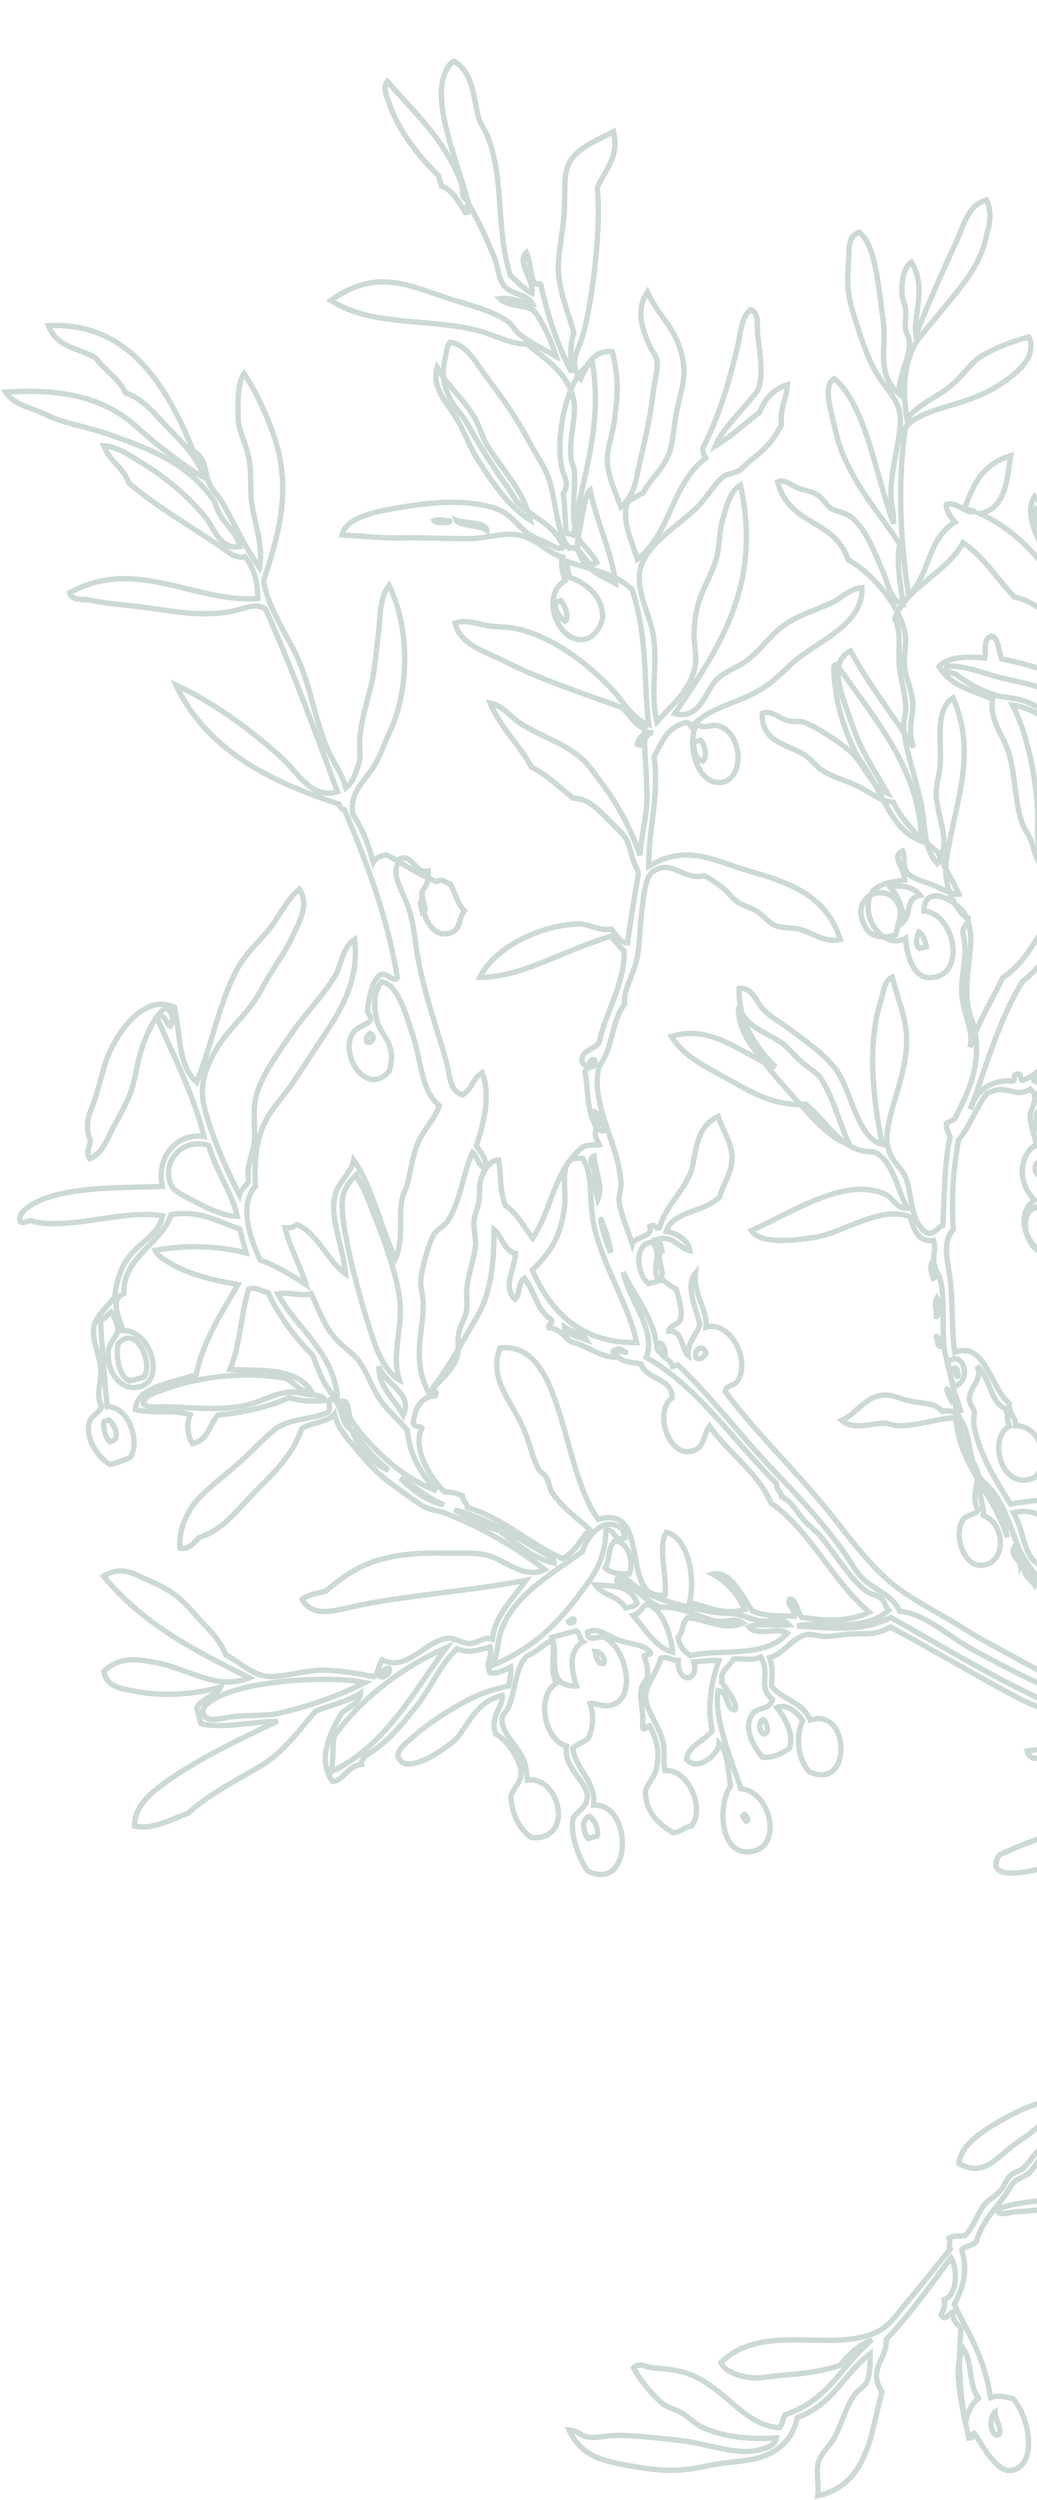 <svg width="208" height="501" viewBox="0 0 208 501" fill="none" xmlns="http://www.w3.org/2000/svg">
<path opacity="0.2" fill-rule="evenodd" clip-rule="evenodd" d="M77.498 171.348C76.088 171.507 75.339 172.045 74.884 172.839C73.867 169.09 72.546 165.87 70.847 163.312C69.812 158.673 73.535 156.322 75.404 152.908C76.315 151.319 77.255 148.604 78.186 146.675C81.603 139.486 82.746 127.213 78.047 117.306C75.98 119.991 76.344 123.806 75.885 127.061C75.426 130.316 75.26 133.827 74.537 136.931C73.594 140.876 72.311 144.802 72.126 148.654C72.066 150.906 72.528 151.787 71.655 153.925C71.132 155.296 70.922 156.583 69.378 157.897C68.643 155.189 67.084 153.152 65.99 150.765C63.31 145.007 62.411 137.983 59.835 132.197C58.901 129.99 57.306 127.404 55.833 124.449C54.522 121.674 53.521 120.045 52.873 116.419C55.61 107.962 58.766 98.161 54.91 87.243C53.411 82.954 51.524 78.882 48.984 74.874C47.505 76.841 47.745 81.025 47.779 84.034C47.851 86.363 49.532 89.261 50.01 92.262C50.489 95.263 50.077 98.282 50.556 101.283C51.297 105.666 52.844 109.719 52.034 113.74C49.181 109.818 47.068 104.912 44.386 100.384C43.735 99.219 42.591 98.3 42.016 97.002C40.969 94.379 41.2 91.521 38.797 90.496C32.846 75.562 24.694 64.468 9.71 65.289C11.502 69.835 16.055 69.718 19.317 71.852C21.121 74.381 23.712 75.691 25.213 78.75C28.902 79.986 31.245 83.264 33.863 85.908C36.509 88.656 39.525 91.528 40.995 95.713C37.742 94.024 34.84 91.569 31.89 89.35C28.94 87.131 26.369 84.251 23.324 82.505C17.206 78.909 9.806 78.009 1.126 78.575C2.722 81.161 6.214 81.667 9.042 83.025C12.56 84.865 17.31 85.478 21.634 86.989C30.043 89.963 37.583 92.614 43.108 100.619C44.134 104.813 47.029 105.593 48.103 109.551C44.373 110.227 43.063 106.222 41.447 103.977C38.037 99.647 33.14 95.608 28.449 92.743C26.199 91.453 23.778 89.538 20.816 89.335C22.033 92.583 24.615 93.448 25.86 96.8C32.411 102.402 39.977 106.388 46.803 111.357C47.589 111.367 47.967 111.936 49.084 111.521C50.88 113.606 51.755 116.834 51.713 119.976C39.086 120.83 27.041 111.462 13.942 118.816C14.526 120.559 16.713 119.966 18.029 120.28C21.104 120.899 23.962 121.13 28.002 121.6C33.197 122.203 39.773 123.774 46.371 122.543C49.136 122.017 51.333 120.638 53.3 122.118C58.452 133.69 63.072 146.19 67.692 158.689C62.408 160.234 59.974 154.969 56.136 151.537C50.087 146.134 42.674 140.653 35.277 137.292C41.751 150.855 55.144 156.949 68.029 161.17C68.199 161.794 68.548 162.259 69.125 162.326C73.634 173.178 77.689 183.595 79.688 195.911C78.901 197.131 77.674 194.668 76.197 195.404C75.552 195.915 74.841 197.002 74.451 198.45C74.032 199.793 73.593 202.707 73.782 202.992C75.955 205.645 71.357 204.768 70.32 207.956C68.79 212.619 73.797 219.536 78.072 214.686C78.462 213.239 78.72 211.715 78.324 210.257C77.722 207.625 75.925 206.771 75.418 203.666C75.099 202.075 74.772 198.81 76.564 196.758C79.791 197.113 81.599 203.779 82.937 207.888C84.473 212.726 84.512 218.642 88.104 221.581C87.239 224.163 85.467 225.874 84.281 228.097C82.895 230.82 82.56 233.707 81.837 236.81C81.598 237.993 80.811 239.212 80.601 240.499C79.943 244.256 80.997 248.554 79.316 252.252C76.363 245.898 74.576 237.661 70.939 232.498C70.368 235.336 67.573 236.989 67.086 240.14C66.285 244.606 68.767 249.635 69.299 255.305C65.687 252.707 63.745 247.196 59.574 245.42C58.721 245.987 58.2 246.128 57.178 246.07C58.26 250.472 60.149 253.314 61.383 257.452C59.473 256.181 55.549 253.667 52.229 252.555C49.718 247.422 48.127 241.145 51.227 237.733C50.95 233 51.354 228.306 53.271 224.656C54.429 222.329 56.429 220.221 58.136 217.857C59.662 215.654 61.161 213.347 62.584 211.172C66.899 204.411 72.246 198.153 71.133 188.28C68.576 189.98 68.638 193.094 67.196 195.61C64.966 199.345 61.27 203.031 58.472 207.144C55.902 210.86 52.052 216.041 51.27 220.167C50.67 222.901 51.253 225.874 51.022 228.732C50.734 231.381 49.34 233.66 49.847 236.765C49.315 237.692 48.283 238.419 48.016 239.498C45.345 234.185 42.279 227.413 40.905 221.525C39.955 217.198 41.427 213.556 43.429 210.218C45.326 206.908 48.776 203.96 51.166 200.405C52.285 198.759 53.111 196.858 54.23 195.213C56.004 192.272 57.331 190.57 58.812 187.373C59.79 185.207 62.199 181.311 60.017 178.213C57.288 180.519 56.044 183.763 53.769 186.505C51.569 189.114 49.049 191.363 47.435 194.484C43.753 201.521 42.522 209.346 39.426 216.894C35.692 213.435 36.202 207.482 35.017 201.878C29.522 199.343 24.563 205.384 22.152 210.51C20.795 213.338 20.061 217.227 18.949 220.548C18.16 222.998 16.757 224.832 18.086 228.496C18.217 229.803 17.052 230.454 17.977 232.216C20.42 231.33 21.436 228.482 22.594 226.156C23.78 223.933 25.327 221.389 26.22 218.911C27.236 216.063 27.535 212.628 28.551 209.781C29.568 206.933 30.869 203.897 33.134 201.941C34.638 202.54 34.966 204.575 34.151 205.691C33.224 205.159 33.179 202.935 31.418 203.86C34.843 211.541 39.043 220.017 40.925 227.781C35.332 226.949 31.246 232.083 32.563 237.763C26.392 238.096 16.776 237.685 9.779 239.918C7.516 240.644 3.86 242.418 3.952 244.405C4.035 245.948 6.092 244.049 6.63 244.797C14.048 246.587 24.957 242.286 32.602 243.679C31.916 247.331 28.023 249.058 25.956 251.743C24.221 254.002 23.309 256.821 23.03 259.916C21.627 261.75 19.798 263.252 18.924 265.39C18.201 268.493 19.985 271.364 20.199 274.213C20.46 276.825 19.075 279.549 20.378 281.879C19.884 283.355 18.369 283.542 17.903 285.122C17.103 288.358 19.72 292.232 22.075 293.494C23.769 293.147 24.962 292.599 26.156 292.052C28.233 288.582 25.612 281.801 21.504 281.909C20.916 276.031 20.488 270.333 20.165 264.606C21.178 264.22 21.53 263.454 22.278 262.915C22.76 263.455 23.609 265.349 23.608 266.58C23.682 267.678 21.901 268.943 21.728 270.779C21.399 275.341 24.565 279.178 28.438 277.792C33.011 276.105 30.204 266.579 24.63 266.638C23.669 263.097 22.026 260.747 24.848 259.199C24.574 252.006 32.348 249.338 34.325 243.435C40.09 242.43 43.778 244.896 48.073 246.303L49.372 251.094C43.98 249.761 37.951 249.384 31.116 250.567C31.692 251.864 33.356 252.643 34.444 253.354C38.151 255.479 42.806 256.565 47.745 257.461C44.377 263.182 40.745 268.752 39.334 275.508C34.212 277.233 27.368 277.971 27.144 282.504C30.512 283.379 34.943 282.401 38.159 283.541C37.457 285.074 37.425 287.43 38.615 289.344C42.052 288.412 41.914 285.43 43.762 283.587C47.813 283.271 53.967 282.049 58.011 280.058C60.12 280.827 62.609 280.935 65.222 280.673C64.779 279.452 62.819 279.648 61.533 279.438C60.35 279.2 58.694 278.866 57.728 279.016C54.803 279.362 51.829 281.175 48.856 281.758C43.432 282.782 38.076 281.999 33.363 281.935C31.792 281.914 29.993 282.29 28.745 281.399C28.918 279.563 31.341 279.017 32.771 278.518C41.606 275.227 51.184 275.089 57.306 276.224C59.075 276.974 60.009 279.18 62.489 278.843C59.117 273.832 52.226 274.806 46.093 274.457C48.249 269.624 48.257 263.472 49.883 258.335C51.653 257.855 52.485 258.859 53.772 259.069C56.178 264.231 59.371 268.172 62.793 271.717C64.066 275.173 65.338 278.629 67.702 280.336C67.1 271.107 59.544 266.336 55.74 259.318C58.296 258.848 59.913 259.863 62.441 259.289C63.781 262.168 64.752 264.924 66.528 267.349C68.143 269.595 70.63 270.933 72.028 272.79C73.833 275.319 74.652 278.339 76.428 280.765C78.043 283.01 79.906 284.518 81.729 286.706C82.176 292.064 84.868 295.806 87.571 298.763C81.507 296.606 74.984 291.107 70.431 284.627C69.724 283.254 70.135 280.235 68.288 280.848C68.91 283.139 69.287 283.708 70.098 286.283C68.377 285.297 68.629 280.867 66.576 280.306C65.354 280.749 66.809 282.815 65.455 283.182C62.756 284.361 59.482 284.243 56.498 285.611C54.32 286.649 50.993 290.459 48.112 293.029C45.051 295.76 41.697 298.235 39.726 300.447C37.65 302.687 35.713 306.679 36.125 310.257C37.705 310.723 39.136 308.993 40.008 308.085C44.146 306.851 46.829 303.552 49.521 300.697C53.853 296.056 58.543 292.324 60.491 286.317C62.301 285.156 65.935 284.952 67.083 283.411C67.6 285.731 69.159 287.768 70.605 289.388C73.798 293.33 76.019 295.746 80.132 298.544C81.938 299.843 84.065 301.503 85.597 302.205C86.865 302.756 88.332 302.805 89.599 303.356C96.75 306.224 103.238 309.943 109.298 314.561C105.462 316.496 101.625 313.064 98.645 311.972C96.535 311.202 94.311 311.246 91.746 311.271C87.061 311.312 81.818 310.945 76.223 312.575C71.848 313.761 68.495 316.236 65.301 318.891C63.635 319.343 61.6 319.671 60.595 320.503C62.795 324.491 67.34 322.699 72.737 321.57C82.933 319.588 95.115 318.743 105.519 316.704C102.845 320.448 99.348 323.633 98.764 328.487C97.023 327.841 95.98 329.354 94.201 329.39C92.762 329.444 91.297 328.165 89.886 328.324C85.106 328.837 81.879 335.079 76.649 332.697C75.909 333.68 75.992 335.223 74.988 336.054C72.017 335.406 68.734 334.843 65.014 334.734C61.191 334.653 57.242 336.171 53.835 335.977C50.296 335.707 47.962 332.874 45.294 331.697C44.022 328.241 41.497 326.354 39.031 323.445C35.657 319.664 34.277 318.696 29.841 316.769C27.174 315.592 24.517 313.629 20.766 315.876C28.787 325.664 39.39 330.951 49.992 336.237C43.685 338.954 37.757 334.412 31.398 333.23C27.51 332.496 23.99 331.885 20.805 334.985C21.464 337.825 23.489 338.282 26.668 338.874C31.295 339.855 37.579 339.939 44.244 338.131C43.39 339.928 40.181 340.463 39.459 342.336L40.306 345.461C44.725 346.499 50.69 344.993 55.715 344.971C48.451 348.283 40.96 351.992 34.708 356.148C30.833 358.764 26.939 361.721 26.971 365.961C30.547 366.78 34.118 364.693 37.783 363.364C41.896 359.565 47.313 356.866 52.229 353.967C57.221 350.936 60.067 346.586 63.318 342.909C66.358 341.749 69.927 340.893 72.305 339.354C72.16 341.294 70.03 342.095 68.561 343.276C66.559 346.614 63.38 352.62 66.687 356.978C68.835 357.066 69.455 353.991 72.484 353.617C72.39 352.859 72.959 352.482 73.158 351.98C77.79 349.27 80.776 345.442 83.687 341.745C86.598 338.048 88.213 333.697 91.682 330.408C93.848 331.386 95.486 330.83 98.298 330.067C98.863 332.15 97.281 332.915 98.243 335.225C99.35 335.596 101.452 334.69 102.409 334.095C102.596 335.61 102.226 336.717 101.987 337.899C97.869 338.793 95.246 339.84 91.959 341.738C88.777 343.607 85.726 345.552 83.206 347.802C81.765 349.087 79.207 350.787 79.972 352.368C81.718 355.92 89.695 350.29 91.543 348.447C92.083 347.965 92.69 346.906 93.174 346.216C94.701 344.013 96.598 340.703 100.717 339.81C101.121 341.712 98.079 344.103 99.457 347.531C101.386 348.461 104.182 352.175 104.5 354.996C104.677 357.296 103.019 358.193 102.477 359.905C102.605 363.672 104.37 366.883 106.649 368.277C115.431 368.914 112.184 355.707 105.766 356.777C105.579 355.262 105.552 353.928 104.977 352.63C103.958 350.111 101.084 347.76 100.747 345.28C100.503 343.557 101.109 343.728 101.868 342.404C103.301 339.444 103.299 334.078 105.715 331.857C107.846 331.055 108.889 329.543 110.783 328.693C111.47 331.638 110.093 334.806 111.661 337.288C107.446 339.885 109.165 348.699 113.64 349.945C112.915 354.279 117.653 356.907 117.791 359.889C117.911 361.98 116.273 362.536 114.974 364.342C114.278 367.55 115.994 372.228 117.855 374.965C127.001 379.417 126.903 361.33 119.085 361.774C119.621 357.156 115.46 354.595 114.88 350.392C115.676 349.617 117.105 349.117 118.034 348.418C118.832 346.413 119.261 344.284 118.366 341.396C119.672 341.265 121.317 342.384 123.211 341.535C127.596 339.563 125.479 330.522 121.535 328.349C120.704 327.344 117.843 329.574 117.846 327.113C119.892 325.999 122.104 327.971 124.213 328.74C126.323 329.51 128.992 329.457 130.438 331.077C130.9 331.958 128.715 331.321 129.281 332.174C129.753 333.499 129.959 334.673 129.901 335.695C129.871 336.822 129.038 337.047 128.696 338.258C128.163 340.416 129.19 343.379 128.874 345.925C129.137 347.307 129.66 345.935 130.313 345.87C131.785 348.825 132.435 351.221 131.588 354.693C131.178 356.481 129.426 357.851 129.48 359.29C129.532 363.189 132.226 365.701 135.006 367.295C136.757 367.155 137.052 366.181 138.67 365.965C141.534 362.505 137.996 354.408 133.424 354.866C132.859 352.783 133.505 351.042 132.968 349.063C131.942 344.869 128.615 342.082 129.774 338.525C130.392 336.68 131.947 334.581 132.556 332.292C134.014 331.896 134.713 332.825 136.048 332.798C135.951 334.502 136.535 336.244 138.106 336.265C139.404 335.69 139.538 334.535 139.142 333.077C140.893 332.937 142.72 332.666 144.215 332.819C143.047 335.931 141.61 341.352 142.871 346.825C141.42 348.895 137.983 349.828 137.724 352.581C139.897 355.234 144.246 351.483 144.23 349.363C146.045 351.107 146.049 355.243 146.547 357.903C143.948 361.515 144.189 372.295 150.891 371.036C157.073 369.919 154.552 358.974 148.6 358.464C146.677 352.613 143.111 344.412 144.046 338.791C146.279 339.192 145.347 342.351 147.344 342.704C148.377 341.977 145.552 338.159 144.721 337.155C144.844 336.786 144.892 336.549 144.75 336.028C145.008 334.505 146.486 333.769 147.141 332.473C148.996 332.305 150.396 332.932 152.63 332.102C154.641 335.805 151.856 337.903 154.947 340.642C154.31 342.828 152.068 341.982 150.92 343.523C149.033 346.048 150.968 349.883 152.924 352.148C154.788 352.425 157.279 351.302 158.359 350.339C159.272 347.519 157.535 344.413 155.815 342.196C157.605 341.375 159.837 343.006 160.998 344.815C159.669 347.747 159.786 352.3 162.328 355.076C171.02 359.092 170.523 342.008 162.541 344.732C160.843 340.944 157.095 340.73 154.79 338.001C154.726 336.118 155.192 334.538 154.334 332.199C157.354 331.38 158.503 328.608 161.287 327.742C162.717 327.242 164.041 328.001 165.82 327.966C167.155 327.939 168.953 327.563 170.496 327.48C173.241 327.294 175.531 327.903 178.609 326.062C186.866 330.531 195.263 335.521 203.888 340.114C209.525 343.17 216.139 344.059 221.529 347.852C216.473 349 209.931 350.439 206.041 350.935C206.86 353.955 210.318 351.452 212.325 351.019C215.922 350.267 220.768 350.407 223.052 348.11C229.273 352.908 238.179 353.176 244.324 358.106C242.53 361.387 239.28 357.237 236.384 357.688C232.417 358.316 225.838 359.206 223.856 362.204C227.673 367.206 235.798 357.176 239.21 360.275C238.963 361.013 237.07 360.632 236.617 360.196C236.281 363.082 232.267 363.947 230.343 365.923C221.307 364.348 209.586 367.304 200.408 371.806C197.192 377.262 206.868 375.421 212.663 373.29C214.481 372.573 216.698 370.854 218.857 370.156C222.55 368.931 228.921 368.098 231.448 367.524C232.027 366.36 232.502 365.225 233.611 364.366C235.012 363.762 235.067 365.201 236.62 364.332C237.609 361.38 243.997 361.437 245.884 358.912C247.323 358.857 248.456 360.563 249.916 358.937C256.743 363.906 265.998 364.638 271.837 371.328C277.335 372.632 280.982 377.01 286.602 377.945C289.051 379.965 290.864 382.939 293.844 384.032C297.141 387.945 300.012 392.757 303.346 397.219C304.263 398.536 305.32 400.374 307.175 400.206C307.302 397.376 304.617 395.309 302.916 393.982C302.841 392.884 303.959 392.469 303.223 390.991C302.693 390.688 301.86 390.914 301.055 391.244C299.839 387.996 297.256 387.131 296.343 383.354C294.453 381.742 292.211 380.897 290.927 378.226L289.573 378.593C286.756 376.45 283.635 374.837 280.106 373.781C280.761 372.486 282.99 375.347 283.598 374.288C282.768 372.053 280.344 372.599 279.259 370.657C277.687 370.636 277.894 371.81 276.249 370.691C275.274 370.396 274.983 368.909 274.16 368.35C273.375 368.339 273.677 369.04 273.714 369.589C268.316 365.351 261.295 363.789 256.153 359.258C253.699 360.93 252.379 357.71 250.43 357.12C248.896 357.648 247.893 357.249 246.313 356.783C245.766 355.59 247.337 355.611 246.79 354.418C245.483 354.549 245.633 355.514 244.592 355.797C239.976 354.03 234.717 351.543 229.599 349.577C228.228 349.054 226.733 348.901 225.91 348.341C224.265 347.222 223.843 344.429 221.371 345.211C220.881 344.226 222.139 344.332 221.649 343.347C220.503 343.658 219.225 343.893 219.034 344.839C204.637 339.576 191.833 331.532 178.65 324.15C172.588 327.36 165.652 326.11 159.889 325.885C164.708 324.689 173.27 327.399 178.254 322.692C177.64 322.076 177.462 321.006 176.876 320.495C175.808 319.443 175.031 319.877 173.329 318.549C170.162 315.942 167.613 311.49 164.476 307.757C163.644 306.753 162.425 305.965 161.461 304.885C159.854 303.085 158.816 300.906 156.754 299.9C156.548 298.726 155.734 298.612 155.708 297.277C147.135 288.757 139.797 277.777 129.63 272.037C131.692 266.446 126.267 260.874 124.998 254.957C126.583 258.328 129.54 262.222 131.039 266.512C131.51 267.837 131.489 269.408 132.14 270.573C132.877 272.051 134.561 272.489 134.928 273.843L135.969 273.56C142.746 279.996 148.367 287.528 154.945 294.465C159.784 299.526 164.49 304.511 168.93 310.574C170.356 312.535 171.555 314.894 173.077 316.382C175.373 318.666 179.11 319.665 180.431 322.885C185.863 323.536 190.059 327.876 195.166 330.628C200.273 333.38 205.777 336.359 211.452 338.733C215.359 340.357 219.407 342.502 224.159 341.884C224.672 340.067 222.914 338.532 222.462 336.865C223.728 338.646 226.081 341.139 225.368 343.457C232.037 345.785 239.13 349.675 246.272 352.098C247.748 352.593 249.395 352.481 251.003 353.051C251.978 353.346 252.308 354.151 253.339 354.654C254.133 355.11 255.335 355.007 256.101 355.358C262.552 358.529 269.399 361.926 275.745 365.125C268.693 359.323 260.075 356.405 252.188 352.059C247.466 351.551 243.427 349.851 239.284 348.18C243.488 346.369 256.064 348.213 254.683 340.649C252.621 339.643 249.335 341.54 246.57 342.066C243.077 342.79 239.052 344.441 237.137 346.861C231.82 345.396 227.952 343.091 224.619 337.398C222.561 333.931 220.501 331.695 218.186 328.521C217.487 327.593 216.56 327.061 216.098 326.181C215.475 325.12 215.42 323.681 214.768 322.516C214.362 321.843 213.303 321.236 212.765 320.488C211.499 318.707 210.821 316.207 209.744 314.71C208.913 313.706 207.569 313.288 206.814 312.151C205.086 309.489 205.043 306.034 203.258 303.164C206.828 302.308 208.974 303.626 210.921 305.446C214.734 306.313 218.918 306.072 222.219 307.525C224.253 308.427 224.902 310.823 227.183 310.987C225.391 306.441 221.23 303.88 216.501 301.697C212.538 299.864 208.259 300.578 202.674 301.422C200.049 297.102 196.299 291.522 195.314 285.417C195.22 284.659 195.487 283.581 195.393 282.823C195.196 282.094 194.421 281.298 194.431 280.513C194.454 277.711 197.257 276.504 195.974 273.833C198.47 275.616 198.661 281.266 201.612 282.255C202.424 283.6 201.655 285.709 202.857 285.607C197.819 287.644 200.774 299.365 207.593 296.062C210.854 292.83 208.696 285.7 203.671 285.722C203.872 283.99 202.32 283.628 202.456 281.243C199.157 278.56 198.21 271.773 194 270.679C193.139 270.8 192.609 270.497 191.52 271.016C190.835 266.841 191.173 261.494 190.603 256.505C190.107 252.615 188.91 249.026 191.213 246.389C190.797 239.905 191.231 234.085 192.27 228.436C194.649 225.666 195.677 222.034 197.924 219.188C202.12 216.932 203.364 220.284 206.623 218.282C208.75 219.941 206.618 221.973 206.653 223.752C206.669 225.872 207.651 227.842 207.838 229.357C204.219 231.68 204.145 237.179 207.51 240.515C201.238 245.012 210.478 256.817 215.097 249.526C215.987 249.509 217.129 251.659 217.632 250.628C214.947 248.561 214.915 244.321 212.723 242.008C213.122 241.006 214.022 240.202 214.553 239.276C216.319 249.083 227.957 244.585 223.625 236.033C222.369 233.466 219.464 233.471 218.075 232.059C217.938 227.847 214.157 224.624 212.346 220.419C213.144 225.011 219.127 230.991 214.89 235.159C213.342 232.337 212.097 228.984 208.547 229.5C210.111 227.846 207.34 226.697 207.892 224.199C207.525 222.845 208.879 222.478 209.013 221.323C209.251 220.141 208.807 220.149 208.363 218.928C209.227 217.576 210.529 219.906 211.855 219.434C211.054 217.304 208.962 217.424 207.401 216.617C207.707 214.857 209.722 214.87 210.699 213.934C211.779 212.97 213.05 211.06 214.017 209.68C215.876 207.051 216.815 205.566 218.04 202.663C218.467 201.764 219.415 200.724 219.558 200.015C220.063 197.753 218.977 195.812 218.422 192.943C218.066 190.804 218.562 188.097 217.287 185.872C211.28 190.52 214.059 199.941 212.005 207.207C211.957 207.443 211.569 207.66 211.473 208.133C210.75 211.237 209.306 214.983 205.537 216.34C204.324 217.228 205.038 214.91 204.128 215.269C202.898 215.267 203.918 216.556 203.057 216.677C198.676 216.189 195.435 219.08 194.635 222.316C197.571 214.588 200.273 204.351 205.12 196.663C210.947 192.176 213.199 185.639 217.305 180.164C222.046 180.332 223.793 176.056 227.163 175.702C228.159 174.425 225.631 174.999 225.026 174.828C222.591 176.159 221.718 178.297 218.385 179.201C217.747 174.789 224.897 172.291 226.067 167.949C227.876 166.787 229.911 166.459 231.389 165.722C234.026 161.429 237.855 157.819 239.83 153.146C240.719 153.129 240.898 154.198 241.436 154.947C242.441 154.115 240.066 153.194 241.6 152.666C242.952 153.529 242.847 154.788 242.135 155.875C243.505 157.628 244.752 159.75 245.77 162.269C246.556 162.28 246.121 161.503 246.614 161.257C246.231 164.38 247.827 166.966 249.575 169.287C249.936 167.736 247.933 165.708 247.348 163.965C251.043 168.106 251.056 172.687 253.527 178.502C254.313 178.512 253.879 177.736 254.371 177.49C254.842 178.816 255.259 178.703 254.094 179.354C258.28 184.481 259.623 191.496 262.614 198.399C259.168 198.887 258.663 194.551 256.156 193.554C250.084 184.356 243.908 173.955 234.448 170.819C233.341 170.448 231.724 169.433 230.644 170.397C232.637 173.211 234.913 177.066 237.691 179.89C239.402 181.662 241.356 185.157 243.672 187.101C244.949 188.096 246.86 188.137 248.269 189.208C250.207 190.583 251.719 192.857 253.685 194.336C254.668 195.076 255.879 195.418 256.73 196.082C258.753 197.769 260.312 199.806 263.435 200.189C265.737 205.379 264.643 209.589 266.802 215.489C261.324 213.844 257.064 207.619 250.882 208.737C255.381 220.375 263.702 225.498 271.037 232.341C271.165 242.705 274.101 254.767 272.243 263.992C273.84 265.348 273.138 266.88 273.23 268.868C272.529 269.169 272.682 267.674 272.465 267.286C271.034 269.016 271.996 271.327 271.879 273.371C271.789 276.75 270.573 280.098 270.729 283.969C263.149 283.23 264.034 272.48 262.437 264.527C261.995 262.075 260.816 259.376 260.403 257.029C259.614 252.882 260.139 249.05 256.678 247.417C253.684 249.571 252.886 258.173 253.617 263.341C254.048 266.579 255.379 269.013 257.118 270.889C259.71 278.796 264.379 283.232 269.979 285.738C270.314 296.045 269.062 305.442 270.088 316.233C267.658 313.873 264.283 311.322 262.698 307.951C261.386 305.176 260.955 301.938 259.568 299.296C258.095 296.341 255.658 293.536 253.844 290.562C250.568 285.077 247.337 280.586 243.102 276.927C240.933 278.41 242.479 282.463 243.281 284.594C244.582 288.154 246.697 291.829 248.443 295.381C249.453 297.455 250.803 299.549 252.39 301.69C254.705 304.864 256.878 307.517 259.468 310.057C262.511 313.033 265.867 315.924 269.669 317.576C270.049 323.511 272.388 329.25 272.644 335.553C272.977 341.725 273.353 350.12 276.324 357.365C277.23 359.467 279.092 360.974 279.117 363.539C278.964 365.035 276.872 365.155 276.36 365.741C276.547 367.255 277.825 367.02 278.136 368.166C279.073 367.912 280.086 367.525 280.616 367.829C284.173 368.988 286.696 372.106 290.48 372.868C292.369 375.71 295.33 377.143 297.835 379.371C304.972 385.486 309.7 395.496 316.418 402.954C302.67 400.086 287.86 399.072 273.96 396.469C276.049 398.809 280.215 397.679 282.863 399.197C279.812 401.143 275.869 398.97 272.017 398.785C268.061 398.628 263.803 397.77 260.015 399.468C259.396 402.543 263.106 402.208 265.595 402.315C270.838 402.682 276.307 403.882 283.484 401.488C284.128 400.978 284.111 400.089 284.386 399.455C292.316 400.658 300.321 401.73 308.251 402.933C309.329 403.2 307.198 404.001 308.086 405.214C311.363 410.698 315.73 414.433 319.87 418.566C314.908 420.471 311.3 415.412 306.881 414.374C303.305 413.555 300.029 414.667 296.035 413.961C294.966 414.14 294.655 412.994 293.813 412.775C292.327 413.066 292.572 413.559 291.418 413.425C286.81 412.103 281.311 412.029 275.869 412.163C273.885 409.794 272.252 406.659 268.797 406.702C270.081 409.373 273.034 409.131 274.213 411.83C270.153 411.701 265.622 410.247 261.592 408.992C254.903 407.004 246.852 404.939 237.335 408.191C235.489 408.804 234.257 410.033 232.495 410.958C227.883 413.327 222.391 414.928 219.036 418.634C214.008 419.885 207.675 421.268 202.986 423.769C198.194 426.299 192.605 429.604 192.344 433.588C196.874 436.273 199.633 432.841 202.57 430.479C203.858 429.459 205.384 428.486 206.596 427.598C210.822 424.216 212.37 420.441 217.433 420.969C214.73 424.609 211.205 427.69 208.03 431.234C207.082 432.274 206.219 433.626 205.243 434.562C204.522 435.204 203.424 435.279 202.628 436.054C201.804 436.724 201.442 438.276 200.466 439.212C199.518 440.252 198.249 440.931 197.481 441.81C195.974 443.673 195.345 446.303 193.573 448.014C192.427 448.324 191.737 447.841 190.364 448.549C190.855 449.534 190.022 449.76 190.616 450.716C187.677 454.309 184.947 457.845 181.724 461.626C179.6 464.103 178.214 466.826 174.181 468.032C165.025 470.963 152.643 465.712 144.578 473.49C145.616 475.668 148.928 476.335 151 476.556C152.599 476.681 154.919 476.164 157.115 476.015C160.172 475.745 163.703 475.57 168.437 474.063C170.153 472.144 171.736 470.149 174.88 468.961C168.825 473.845 166.582 480.827 157.482 483.966C156.895 484.685 157.101 485.859 156.277 486.529C150.589 486.171 147.009 481.216 142.47 478.087C138.754 475.517 136.361 474.936 131.118 474.569C129.755 474.491 128.214 473.344 127.086 474.544C128.474 477.187 130.59 479.632 132.67 481.528C133.71 482.475 135.602 482.857 136.954 483.72C138.306 484.583 139.403 485.739 140.698 486.394C144.926 488.378 150.462 489.001 155.715 488.582C155.334 490.475 153.271 490.699 151.917 491.066C147.618 492.12 141.338 489.575 136.171 489.076C132.603 488.702 127.276 488.022 123.717 488.093C121.256 488.09 119.542 488.778 117.517 488.321C116.306 487.978 115.74 487.126 114.14 487.001C116.735 492.446 120.993 493.304 127.664 494.402C132.812 495.242 136.01 495.492 142.448 494.082C145.837 493.386 149.633 493.363 152.416 492.496C156.554 491.262 159.218 488.303 159.876 484.547C167.385 481.727 169.126 475.777 174.516 471.743C174.524 473.418 174.624 475.851 173.818 477.411C173.391 478.31 172.225 478.961 171.458 479.84C169.751 482.204 168.951 485.44 167.49 488.296C166.559 490.225 164.598 491.652 164.113 493.572C163.656 495.597 164.306 497.992 164.009 500.197C174.329 497.846 174.618 487.369 176.919 479.365C173.869 474.714 178.045 472.798 177.757 468.851C182.629 463.728 186.574 458.074 190.756 452.467C191.889 454.173 192.393 459.738 189.353 460.898C189.748 462.356 189.056 463.103 188.733 463.973C189.546 465.318 190.324 463.654 191.129 463.324C190.919 464.611 191.807 465.823 192.79 466.563C192.098 473.906 192.431 480.078 194.302 488.627C195.296 488.581 195.524 488.183 195.061 487.303C196.346 488.743 197.413 491.025 198.726 492.57C199.85 493.83 201.353 495.659 203.407 494.99C207.829 493.567 206.715 484.924 203.229 480.727C201.838 480.545 200.542 479.89 198.695 480.503C197.325 472.153 194.388 467.918 191.415 461.904C192.924 458.812 194.301 455.643 192.897 450.88C193.485 450.162 195.132 450.051 195.824 449.304C196.699 445.936 198.927 443.431 201.25 440.453C202.094 439.441 202.588 437.965 203.412 437.295C204.312 436.491 205.695 436.228 206.567 435.321C207.439 434.414 208.198 433.09 209.041 432.078C209.961 430.934 210.965 430.103 211.913 429.063C216.017 424.819 220.586 420.226 226.241 416.344C225.68 418.397 224.277 420.231 222.978 422.037C221.754 423.71 220.455 425.516 219.204 427.085C216.521 430.385 212.466 433.162 212.166 437.827C220.535 436.116 227.861 429.322 228.656 421.95C228.944 419.3 227.641 416.97 229.187 414.426C231.563 414.117 234.405 412.229 236.82 411.238C243.44 408.436 250.321 408.247 255.885 408.974C251.302 410.217 245.47 411.799 242.702 414.786C242.584 418.061 239.052 419.466 238.934 422.74C238.422 423.326 237.38 423.609 236.736 424.119C236.281 424.914 237.114 424.688 237.188 425.786C233.848 431.611 226.998 437.271 218.129 437.552C213.164 441.917 205.49 440.421 199.884 442.836C200.516 444.342 202.457 443.256 203.688 443.258C206.906 443.167 213.437 442.514 218.134 440.457C218.835 440.155 219.423 439.437 220.02 439.163C222.254 438.334 224.895 438.176 226.893 437.299C229.176 436.233 231.072 434.153 233.315 433.768C236.558 429.646 240.065 425.676 241.558 420.463C244.865 418.225 246.271 413.93 250.902 412.45C253.449 411.536 256.6 412.023 259.327 410.948C260.425 410.874 261.096 411.698 261.663 412.55C265.82 410.976 269.213 414.416 273.604 414.119C273.534 417.157 269.417 416.82 266.766 417.763C263.935 418.866 261.177 421.068 258.574 421.774C256.907 422.226 254.798 421.456 253.698 422.761C257.85 424.877 264.747 420.211 267.977 418.105C270.258 418.269 273.894 416.836 274.568 415.2C276.005 416.375 276.953 415.335 278.005 414.267C284.328 413.67 289.871 415.969 295.587 416.431C299.259 416.777 303.065 415.968 306.32 416.427C309.575 416.886 312.497 419 314.86 420.707C318.495 420.504 320.659 422.712 324.522 422.112C327.689 424.719 331.51 426.03 334.326 429.404C334.778 431.07 332.61 431.323 332.164 432.562C333.421 433.898 336.12 432.719 337.604 433.658C341.573 438.396 346.491 440.863 352.09 443.37C353.358 443.92 354.634 444.916 355.949 445.23C357.293 445.648 358.779 445.357 360.151 445.879C361.891 446.526 362.996 448.127 364.689 449.009C367.839 450.727 371.803 451.328 375.456 452.015C379.08 452.597 382.969 453.331 386.669 453.781C390.432 456.115 395.97 455.507 399.657 457.973C400.215 458.381 401.38 457.73 401.938 458.137C403.462 458.395 405.001 460.773 406.669 459.09C404.221 457.071 400.814 456.877 397.881 455.548C397.354 454.014 397.79 453.56 396.22 452.309C397.554 445.686 403.366 452.271 405.207 455.35C406.628 454.405 404.642 453.267 404.047 452.31C402.536 450.037 400.684 447.744 398.547 446.87C393.757 446.939 389.482 445.192 384.883 444.314C377.371 442.998 370.76 439.648 363.39 437.622C362.623 437.27 362.313 436.125 361.698 435.509C354.978 435.878 349.333 432.378 344.256 428.5C341.731 426.613 340.672 426.005 339.067 422.975C340.211 410.701 325.993 405.277 317.449 403.457C317.763 402.142 316.997 401.791 316.602 400.333C307.945 391.5 302.399 377.238 291.314 372.642C290.586 371.61 289.527 371.002 288.696 369.998C286.274 369.313 284.231 367.966 282.521 366.194C281.5 358.309 277.049 353.031 275.914 345.959C275.079 340.819 275.795 336.04 274.327 330.625C273.225 326.563 273.581 322.106 272.035 318.053C274.416 314.053 276.133 310.903 281.095 308.998C283.122 308.225 285.659 308.096 287.969 307.134C294.2 304.549 298.912 299.246 303.224 294.946C304.636 293.557 306.994 292.358 306.77 290.295C301.753 290.761 297.395 294.067 293.985 296.334C293.873 294.687 295.072 290.449 292.397 287.596C291.301 286.44 290.307 286.486 288.936 285.963C288.874 282.849 287.371 281.021 285.945 279.06C284.835 281.15 288.399 283.985 287.25 286.756C285.414 286.583 285.352 283.469 283.336 283.457C283.613 281.593 284.42 280.032 284.035 277.789C285.304 277.109 284.904 279.342 286.173 278.662C285.91 277.28 284.963 277.09 284.397 276.237C288.075 271.661 289.636 265.871 293.314 261.296C292.825 259.08 295.988 257.551 294.827 255.742C285.819 260.869 281.842 268.88 277.97 276.862C277.067 272.299 280.478 270.032 281.987 266.94C282.613 265.54 283.888 261.169 283.985 259.465C284.024 258.784 283.542 258.244 283.42 257.382C283.261 255.972 283.879 254.127 283.672 252.953C283.42 250.786 281.652 248.805 281.495 246.164C281.31 243.419 285.14 238.579 286.554 235.959C287.209 234.664 288.432 232.99 289.286 231.193C290.169 229.5 290.617 227.031 291.622 226.199C294.142 223.95 299.187 223.588 303.108 221.966C306.043 220.834 308.772 218.528 311.132 216.099C314.469 212.735 317.634 209.975 316.761 204.286C311.058 208.405 307.473 213.738 301.477 217.6C303.139 213.012 306.129 206.722 309.997 202.431C314.493 202.106 315.841 198.833 318.835 196.679C320.332 195.603 322.367 195.274 323.344 194.339C325.712 192.354 329.347 185.554 330.014 182.243C330.709 179.035 330.459 175.637 330.51 172.94C327.802 173.674 328.176 176.704 327.246 178.633C325.633 181.754 322.724 184.22 321.507 187.569C318.618 189.694 316.485 191.726 314.494 194.279C312.295 196.888 311.287 200.18 308.246 202.571C307.351 199.683 310.164 197.69 311.285 194.814C312.482 191.806 312.183 188.644 312.009 185.114C311.825 181.138 312.333 176.416 309.489 172.939C306.284 177.61 307.249 184.057 306.711 189.905C306.558 191.4 305.827 192.828 305.645 194.219C305.252 198.128 306.401 201.953 305.402 205.69C302.294 208.657 302.492 215.983 299.524 219.471C297.401 221.948 293.851 222.464 291.5 225.338C290.599 219.544 292.497 209.637 287.82 203.526C284.938 207.327 284.788 212.958 284.393 218.097C284.209 220.718 283.817 223.396 283.53 226.046C283.115 231.525 284.953 237.064 282.051 241.206C279.627 235.155 278.631 229.834 275.023 224.775C273.379 222.426 270.258 220.812 269.324 218.606C268.419 216.504 268.359 212.159 267.852 209.054C267.523 207.019 266.579 205.598 267.084 203.337C265.732 202.473 265.366 199.889 264.46 197.787C262.423 192.749 260.583 188.44 263.939 184.735C265.219 183.269 265.95 181.841 267.907 182.876C269.251 183.294 268.423 186.425 269.237 186.54C270.268 187.043 270.421 185.548 270.139 184.507C271.595 185.341 273.051 186.176 274.508 187.011C275.329 188.801 274.379 191.071 276.12 191.717C277.228 190.858 276.322 188.755 275.946 186.956C272.806 185.684 270.88 182.293 267.436 181.55C271.709 177.931 276.776 175.998 279.517 171.676C280.636 170.031 281.208 167.193 282.186 165.027C284.293 160.43 286.556 153.107 284.843 145.969C282.439 146.174 281.971 148.984 281.069 151.018C278.867 156.087 276.538 162.757 273.758 167.76C272.999 169.083 271.711 170.104 271.056 171.4C270.325 172.828 269.99 175.714 268.691 177.52C268.615 177.652 265.259 181.358 264.947 181.442C263.829 181.857 262.015 180.113 261.227 181.333C261.088 179.582 261.639 178.314 260.97 176.26C262.066 170.819 265.866 167.105 266.48 161.124C266.672 158.948 266.363 156.572 266.499 154.187C266.559 151.934 267.016 149.91 266.603 147.562C266.283 145.971 265.207 144.474 264.906 142.543C264.408 139.883 265.464 136.354 263.072 134.543C261.234 135.601 260.797 137.285 258.43 138.039C255.565 142.729 257.703 150.199 255.736 155.317C256.716 158.517 255.368 161.79 256.699 164.224C257.384 161.802 256.81 159.275 256.917 156.786C256.949 154.429 257.634 152.007 257.249 149.763C258.133 146.84 258.063 143.281 258.682 140.206C259.81 139.006 261.203 137.957 262.595 136.909C263.358 139.721 261.159 142.33 261.192 145.34C261.238 146.333 261.862 147.394 262.04 148.464C262.171 149.77 261.383 150.99 261.202 152.381C260.962 154.794 261.64 157.294 261.712 159.622C261.695 165.329 260.182 170.883 259.778 175.577C257.292 173.008 258.916 169.102 257.264 166.307C254.862 171.879 260.92 177.727 259.416 183.725C255.757 181.363 255.773 176.887 253.857 172.71C253.366 171.725 252.251 170.91 251.656 169.953C249.739 167.007 248.6 162.396 246.721 158.768C245.362 156.23 242.705 154.267 242.804 151.333C242.966 150.283 244.557 149.963 245.249 149.217C245.847 147.713 246.975 146.512 247.044 144.705C251.868 139.818 251.16 131.848 254.632 126.099C255.052 123.525 255.737 121.103 256.317 118.709C256.898 116.316 258.349 114.245 258.088 111.632C262.028 109.669 265.927 109.618 269.38 110.806C271.858 111.699 274.706 112.715 276.844 113.589C280.221 114.909 282.565 116.957 285.998 118.486C287.663 119.264 290.717 121.455 293.294 119.414C292.42 114.955 287.899 112.715 285.121 109.891C278.642 106.616 267.569 106.601 258.979 110.384C259.383 105.69 261.311 101.254 262.322 95.501C263.218 90.562 263.006 86.483 266.512 83.743C266.194 80.922 267.361 79.04 268.367 76.978C270.025 76.082 270.648 77.142 272.002 76.775C270.868 75.07 272.999 74.269 271.883 73.453C269.896 73.545 271.35 75.61 269.126 75.654C268.266 74.546 270.273 74.113 270.842 73.736C272.623 72.47 274.602 71.933 277.85 70.717C282.007 69.142 286.411 66.829 290.462 66.513C293.416 66.271 296.944 67.326 300.153 66.791C302.189 66.463 304.508 65.946 306.205 64.368C305.544 62.758 303.698 63.37 302.431 62.82C298.222 60.495 293.417 58.444 288.038 60.462C285.804 61.292 283.784 63.74 281.17 65.232C280.109 65.855 278.566 65.938 277.505 66.561C274.503 68.27 271.071 72.108 268.077 74.262C267.414 68.516 269.237 64.108 268.97 58.59C271.102 56.558 272.101 52.821 274.991 50.695C278.241 48.248 284.121 46.43 288.733 44.061C290.211 43.325 291.519 41.964 292.844 41.492C296.869 39.842 301.817 41.183 304.756 37.591C303.19 33.878 293.432 34.177 287.939 37.009C281.64 40.171 276.465 45.823 272.684 49.197C273.817 44.305 278.505 41.804 282.419 38.506C285.328 36.04 287.479 33.667 289.396 30.017C290.127 28.588 289.942 25.843 290.295 23.847C290.58 22.428 291.472 21.18 291.048 19.617C286.21 21.153 284.972 26.073 282.355 30.026C280.856 32.333 279.453 34.167 278.134 36.314C275.45 40.843 273.635 45.696 270.705 49.733C271.025 51.324 270.493 52.251 269.782 53.338C269.932 54.304 271.362 53.804 270.149 54.692C268.493 54.358 268.869 49.56 268.597 47.733C268.353 46.011 267.533 44.221 267.525 42.545C267.635 38.826 270.667 35.991 271.77 32.226C272.455 29.804 271.864 26.386 271.934 23.348C271.973 22.667 272.372 21.664 272.411 20.983C272.347 19.099 271.659 17.385 271.756 15.682C271.92 13.401 273.627 11.037 274.255 8.407C274.76 6.146 275.654 2.437 272.95 0.711C271.425 1.683 270.94 3.604 270.133 5.164C268.292 8.683 266.641 11.255 265.973 15.797C266.298 20.293 266.859 24.837 267.306 30.194C267.454 32.39 267.631 34.69 267.619 36.706C267.578 38.618 266.62 40.443 266.607 42.459C266.498 46.178 267.979 49.578 268.135 53.449C265.358 49.395 263.492 43.751 260.914 39.195C262.656 32.014 258.813 19.08 253.937 13.471C251.586 16.345 254.559 22.359 254.061 26.295C251.441 24.881 250.292 21.056 247.321 20.408C245.748 21.618 245.764 23.738 244.986 25.402C247.848 36.366 253.384 43.586 258.664 51.098C260.091 53.06 261.716 54.519 262.811 56.906C265.576 62.977 266.097 69.432 266.57 76.124C264.211 70.726 262.269 65.215 259.067 60.828C257.697 59.076 255.551 57.757 254.361 55.844C253.766 54.887 253.711 53.448 253.116 52.491C251.709 50.19 248.855 47.498 246.604 46.207C244.353 44.917 241.686 43.74 239.557 43.311C237.928 50.909 245.589 54.421 249.342 57.54C252.204 61.907 255.397 65.849 259.881 67.54C261.931 70.562 264.815 72.128 265.574 77.4C264.607 78.781 264.037 80.389 264.791 82.756C264.505 84.175 262.895 84.836 262.316 85.999C261 93.512 259.447 100.977 257.6 108.187C252.615 106.296 250.73 100.993 250.265 94.746C250.032 92.238 250.945 89.419 250.627 86.598C250.459 84.743 249.753 82.139 249.273 80.368C247.691 74.536 245.125 67.964 240.216 65.941C237.45 67.698 239.945 70.711 240.614 72.766C241.585 75.521 242.877 78.637 243.659 81.108C244.055 82.566 243.873 83.957 244.448 85.255C244.92 86.581 246.016 87.737 246.592 89.034C248.601 93.968 249.16 99.742 251.928 103.352C251.349 104.515 250.207 102.365 248.834 103.073C246.845 104.395 245.822 104.337 243.314 104.57C239.544 107.158 241.897 116.247 246.393 115.922C251.542 115.532 251.05 109.181 248.188 104.814C249.752 103.159 250.504 106.757 252.806 105.35C253.911 106.951 255.092 108.42 256.501 109.491C257.14 112.672 255.385 115.272 254.482 118.536C252.627 125.301 250.194 131.998 248.5 138.943C247.01 141.695 245.36 144.267 244.003 147.095C244.188 143.243 243.379 139.437 243.119 135.594C242.832 131.647 243.698 127.834 242.852 123.48C242.27 120.507 240.37 118.45 239.267 115.619C237.918 112.295 237.913 109.39 234.952 107.956C233.334 108.172 234.626 111.287 234.843 111.676C234.982 113.427 232.937 114.541 232.508 116.67C231.869 120.085 234 125.881 235.25 132.138C236.265 137.118 236.041 141.651 239.312 144.23C239.498 146.975 241.501 149.003 241.376 150.603C239.429 148.783 237.709 146.566 236.218 143.951C234.242 142.027 231.614 140.169 230.549 136.656C229.852 134.497 230.272 131.923 229.414 129.584C228.452 127.274 227.11 125.625 225.664 124.005C224.732 120.568 222.038 118.056 220.67 115.073C219.198 112.118 218.643 109.249 216.583 107.013C213.852 103.952 210.03 102.64 207.508 99.523C205.042 103.211 208.961 109.415 210.811 112.939C211.799 109.987 206.353 105.986 207.845 102.003C209.623 103.198 210.841 105.216 212.239 107.073C213.505 108.854 215.348 110.702 216.301 112.568C217.5 114.926 218.017 117.246 219.291 119.472C222.388 125.117 227.435 130.121 229.84 136.513C226.131 135.618 223.523 132.188 220.992 128.626C218.026 124.287 214.538 121.32 212.303 115.553C211.517 115.543 211.819 116.243 211.856 116.792C207.7 110.54 202.71 105.744 196.581 102.934C201.797 101.966 202.014 95.758 202.711 91.32C196.831 93.139 195.264 97.254 193.62 101.501C193.771 102.466 194.784 102.08 195.342 102.487C193.968 103.195 192.108 100.458 189.816 101.079C189.626 102.025 190.787 103.835 191.562 104.631C185.898 108.068 186.588 115.148 182.248 119.344C180.41 107.208 180.132 95.879 181.604 85.641C184.315 82.445 189.853 81.838 195.515 79.631C199.881 78 205.044 74.363 206.297 71.563C206.696 70.561 207.134 68.877 206.322 67.531C203.614 68.266 200.546 69.322 197.335 71.087C194.617 72.607 193.487 75.038 190.834 77.211C188.029 79.649 184.128 80.931 181.937 83.985C181.046 78.636 181.326 74.311 182.77 70.565C183.615 68.323 185.871 65.922 187.635 63.767C191.541 58.794 196.242 54.277 197.737 47.834C197.908 47.228 197.851 47.02 198.098 46.282C198.545 45.043 198.956 42.024 197.87 40.082C194.121 41.099 193.311 45.12 191.707 48.686C189.02 54.447 186.115 61.049 183.721 67.065C183.073 63.439 185.996 57.726 182.804 52.554C181.023 53.82 180.773 57.019 180.95 59.319C181.015 59.972 181.506 60.957 181.599 61.714C181.862 63.096 181.472 64.544 181.575 65.746C181.725 66.712 182.452 67.744 182.422 68.871C182.456 71.88 180.094 75.54 180.345 78.938C175.609 75.079 177.878 69.432 177.176 64.368C176.238 58.025 175.692 49.005 172.345 46.558C169.874 47.34 170.4 50.105 170.208 52.281C169.918 56.161 169.811 58.65 171.234 63.072C172.515 66.973 173.674 71.243 175.921 74.995C177.602 77.893 180.58 80.216 180.603 84.011C180.559 88.384 178.753 93.681 178.699 98.839C178.686 100.855 179.327 102.806 179.239 104.954C175.477 94.793 173.716 81.295 167.326 75.872C164.92 77.307 166.749 82.402 167.529 86.104C169.523 95.514 176.554 102.887 180.473 109.092C179.73 112.536 180.576 116.891 181.157 121.094C178.498 120.361 178.115 116.887 177.21 114.785C175.181 110.192 173.654 105.798 170.439 103.428C169.324 102.612 167.753 102.591 166.665 101.88C165.682 101.14 165.002 99.871 164.047 99.235C162.827 98.448 161.332 98.295 159.961 97.772C158.721 97.326 157.436 95.885 155.959 96.621C158.52 105.654 167.306 103.83 170.143 112.229C174.03 114.194 180.391 120.742 181.565 127.133C181.941 128.931 181.152 131.382 181.461 133.758C181.798 136.238 183.025 138.7 183.098 141.029C183.198 143.461 181.945 146.261 183.246 149.821C179.11 143.228 174.443 137.562 170.61 130.439C165.921 132.941 168.819 139.087 170.987 145.432C172.74 150.658 176.244 155.746 178.009 158.957C174.604 157.532 173.446 153.262 170.62 150.674C168.833 149.035 163.765 145.601 161.182 144.737C160.208 144.442 159.166 144.724 158.088 144.458C156.3 144.048 154.797 142.22 152.875 142.965C152.725 148.596 157.551 149.076 160.994 151.049C162.715 152.036 163.716 153.665 164.907 154.348C166.978 155.799 169.712 156.399 172.039 157.557C174.47 158.687 176.578 160.687 179.171 160.766C181.436 165.407 184.839 168.062 188.167 170.849C189.355 173.993 191.075 176.21 192.339 179.221C191.165 179.428 189.283 178.261 187.013 177.311C185.14 176.589 182.642 176.037 181.83 174.692C181.018 173.347 181.616 171.843 181.041 170.545C178.654 171.64 181.367 173.811 181.496 176.348C178.051 176.835 175.154 177.285 174.345 180.076C173.043 184.343 177.35 190.33 181.65 188.046C181.862 192.126 183.561 195.914 186.362 195.937C194.085 195.966 191.576 183.006 185.311 182.581C185.405 176.741 192.393 180.66 193.762 183.643C196.14 188.7 193.141 194.545 194.144 201.541C194.444 203.472 195.341 205.13 195.641 207.061C196.794 215.022 193.285 220.222 191.709 223.892C191.537 224.498 190.363 224.705 189.823 225.187C189.878 226.625 190.03 226.36 190.558 227.894C189.358 233.363 189.481 239.591 189.104 245.619C187.987 246.034 187.824 247.084 186.177 247.196C182.583 245.487 182.932 239.355 181.744 236.211C180.697 233.588 178.644 233.026 177.94 229.192C177.846 228.435 177.876 227.309 178.019 226.599C178.861 220.221 182.808 213.337 181.635 205.716C181.185 202.819 180.025 199.78 178.952 195.822C177.162 196.643 177.187 199.208 176.616 200.816C174.202 208.403 174.746 218.654 176.974 229.342C172.111 228.313 170.742 218.734 167.805 214.499C165.33 211.145 161.377 208.527 158.134 206.053C156.329 204.753 154.503 203.795 153.086 202.279C151.696 200.867 150.981 197.818 148.265 198.108C147.953 204.789 152.071 210.492 155.54 213.8C149.797 212.004 142.983 205.019 134.66 207.723C137.229 211.835 141.693 213.866 145.769 216.115C150.64 218.819 154.989 221.665 161.606 221.324C165.992 224.718 168.738 231.129 175.25 230.817C179.184 232.545 179.82 238.186 182.02 242.174C179.559 242.17 179.335 240.107 177.566 239.357C169.64 235.692 158.973 242.946 150.696 246.645C152.689 249.458 159.504 248.616 163.679 247.931C169.34 246.955 176.796 241.466 182.604 243.916C183.319 246.965 184.537 248.982 187.226 248.589C187.858 250.094 187.023 251.551 187.399 253.349C187.634 254.627 188.465 255.632 188.728 257.014C189.594 261.028 188.782 266.28 189.532 271.108C189.739 272.282 190.229 273.267 190.464 274.545C191.306 274.763 191.82 272.947 192.186 275.531C191.975 276.818 191.762 273.969 190.634 275.169C191.008 278.199 191.744 279.676 192.668 282.668C191.162 283.3 190.491 282.476 189.033 282.871C187.294 280.995 185.628 281.447 182.184 280.704C180.055 280.275 178.618 279.099 176.014 279.806C173.098 280.597 171.532 283.481 168.833 284.66C171.178 286.708 174.578 285.227 177.483 285.221C178.269 285.232 179.063 285.687 179.849 285.698C183.729 285.987 188.246 284.091 192.382 284.087C194.262 286.485 194.22 289.627 195.011 292.543C195.237 293.376 196.012 294.172 196.057 295.166C196.262 297.57 194.716 300.114 196.151 302.52C195.989 303.57 193.973 303.558 193.309 304.409C191.062 307.255 193.239 314.044 196.95 313.708C201.786 313.402 201.892 305.547 197.248 303.676C197.468 301.604 195.542 298.213 197.352 297.051C201.057 300.407 202.026 304.393 204.205 309.951C205.94 314.288 210.902 318.98 213.092 323.753C213.856 325.335 213.835 326.906 214.619 328.147C215.941 330.136 218.901 331.57 220.536 333.474C222.303 335.455 222.896 337.642 224.171 339.868C216.383 339.185 209.45 335.475 203.124 331.936C199.842 330.142 196.588 328.453 193.487 326.499C188.872 323.502 184.673 321.622 180.21 318.36C175.483 314.946 171.127 309.195 167.018 303.937C160.385 295.561 151.954 287.561 145.474 278.921C145.655 277.53 147.103 277.92 147.918 276.804C150.688 272.587 146.393 264.583 141.63 265.987C142.013 262.864 139.008 259.207 139.478 255.166C137.278 257.775 139.865 262.776 140.391 265.54C139.621 267.65 137.793 269.152 138.026 271.661C136.778 270.769 136.926 266.368 134.133 266.79C134.135 265.56 136.359 265.516 136.493 264.361C136.959 262.781 136.262 260.623 135.64 258.331C134.638 257.932 133.863 257.136 132.908 256.501L130.096 257.264C127.571 255.377 127.154 248.893 130.874 249.002C133.01 251.106 130.487 254.586 132.094 256.386C134.092 255.509 131.059 251.747 132.793 250.718C132.538 249.781 132.36 248.711 131.831 248.407C135.031 247.427 136.106 250.155 138.367 250.659C138.275 248.672 135.599 247.05 133.631 246.801C134.962 242.638 141.227 243.063 144.383 239.859C145.059 236.993 147.391 234.459 146.714 230.729C146.329 228.486 144.951 226.288 144.036 223.741C139.68 225.817 139.692 230.398 138.75 234.343C137.371 238.742 133.449 241.595 132.307 246.042C131.322 246.533 131.58 245.009 130.339 245.793C131.064 248.056 127.289 247.738 126.823 249.318C126.012 246.743 124.644 243.76 124.194 240.863C124.035 239.452 124.718 238.261 124.531 236.746C124.011 229.06 118.278 221.112 120.171 213.666C123.006 210.102 122.559 204.744 125.29 201.208C124.944 198.283 127.115 195.57 127.849 191.681C128.345 188.975 128.359 185.729 128.742 182.606C129.077 179.72 129.414 175.603 131.044 174.602C134.975 172.194 136.919 176.475 141.245 175.525C142.513 176.076 143.789 177.071 144.905 177.887C146.048 178.806 146.804 179.943 147.92 180.759C148.903 181.498 150.559 181.832 151.779 182.619C153.528 183.71 154.425 185.368 156.317 185.749C157.5 185.987 158.939 185.932 160.121 186.17C162.856 186.771 165.389 189.102 168.513 188.255C165.715 179.175 157.787 176.741 150.02 174.487C143.36 172.603 137.79 168.971 130.108 173.626C130.062 166.036 132.266 159.735 131.189 151.642C132.707 148.994 133.459 145.995 137.493 144.789C138.458 144.639 138.513 146.077 139.299 146.088C137.92 150.487 140.484 158.289 145.502 156.593C149.063 155.291 148.912 147.729 144.788 145.717C142.49 144.663 141.664 146.564 139.433 144.933C143.081 141.484 148.695 140.744 153.062 137.882C155.364 136.475 157.335 134.263 159.42 132.468C164.338 128.339 173.277 125.02 172.871 117.751C170.362 117.984 168.675 120.007 166.677 120.884C162.68 122.639 159.451 123.515 156.514 125.877C154.041 127.889 152.315 130.594 149.501 132.587C147.436 134.041 145.145 134.663 143.505 136.449C141.609 138.529 140.285 144.367 135.337 143.025C143.93 130.185 153.024 117.543 148.509 97.188C146.34 98.671 145.74 101.406 145.103 103.591C144.238 106.174 144.395 108.814 143.843 111.312C143.024 114.889 140.757 118.075 139.91 121.547C139.425 123.468 139.224 125.2 139.211 127.216C139.171 129.127 139.792 131.419 139.439 133.415C138.695 138.09 134.677 141.415 131.757 144.667C130.271 138.362 132.172 132.591 130.874 126.57C130.15 123.076 128.139 119.373 128.22 115.55C128.37 109.918 135.152 106.066 139.701 101.814C141.217 100.396 143.475 96.765 145.048 95.556C145.872 94.885 147.207 94.858 148.087 94.396C148.864 93.962 149.708 92.95 150.532 92.279C153.498 90.021 155.062 88.367 156.751 85.114C156.348 81.98 157.799 79.91 157.926 77.08C154.754 78.164 153.303 80.235 152.382 82.609C149.416 84.867 146.848 87.353 143.485 89.383C144.805 86.006 149.278 81.885 151.981 78.245C153.158 75.578 152.53 71.612 151.996 67.172C151.753 65.449 152.381 62.819 150.612 62.069C148.727 63.363 148.533 66.77 148.028 69.031C146.438 75.947 144.307 83.345 141.005 89.72C140.975 90.846 140.975 90.846 141.57 91.803C134.53 97.178 134.744 106.624 127.837 112.076C126.801 108.667 124.262 103.43 126.112 100.356C127.229 99.941 127.817 99.223 129.039 98.78C129.988 96.51 133.03 94.119 134.246 90.77C135.063 88.424 135.153 85.046 135.848 81.838C136.981 76.947 138.159 74.279 135.952 68.617C134.547 65.084 131.588 62.421 129.861 58.528C127.879 61.526 128.282 64.659 130.065 68.76C130.48 69.877 131.5 71.166 131.726 71.999C132.102 73.798 131.237 76.38 130.997 78.793C130.461 83.411 129.594 87.224 128.557 91.643C127.538 95.721 127.628 98.939 124.539 101.565C123.351 98.421 121.983 95.438 121.826 92.797C121.593 90.289 122.865 87.149 123.229 84.367C123.793 79.853 124.3 76.361 122.822 70.501C118.781 70.031 117.546 73.721 116.464 75.915C114.026 73.11 115.856 70.377 116.598 68.164C117.976 63.765 118.76 58.409 119.316 53.45C119.871 48.492 120.258 42.908 119.811 37.551C121.34 34.117 124.296 31.414 123.044 26.387C119.521 28.237 115.752 29.595 114.063 32.848C112.981 35.042 113.401 39.066 113.14 43.05C112.784 47.507 111.594 52.19 112.138 55.844C112.747 60.151 114.276 63.315 115.104 66.78C114.259 69.022 114.473 71.871 114.658 74.616C111.883 69.331 110.101 64 108.558 57.486C108.664 56.227 107.745 57.371 107.234 56.727C106.318 55.41 106.493 52.344 105.568 50.582C103.54 52.586 107.197 56.178 106.673 58.78C105.084 57.869 103.695 56.457 102.334 55.149C99.366 45.444 101.253 36.323 97.802 27.308C97.387 26.19 96.555 25.186 96.14 24.069C94.85 19.723 95.169 14.716 91.036 12.259C89.947 12.778 89.045 14.812 88.759 16.231C87.501 22.722 91.671 32.325 93.818 40.24C92.257 39.434 93.045 38.214 92.573 36.888C89.415 28.129 82.94 22.394 77.714 16.32C76.586 17.52 77.757 19.775 78.285 21.309C80.198 26.715 84.677 32.097 87.985 35.225L88.55 37.308C90.764 38.05 91.963 40.408 93.341 42.606C94.837 42.759 93.05 41.119 94.016 40.969C95.8 43.84 97.499 47.628 99.065 51.34C99.914 53.234 99.882 55.59 100.959 57.087C102.678 59.304 105.651 58.722 106.822 60.976C105.563 60.87 102.631 59.541 100.255 59.85C102.07 61.594 105.25 60.955 107.189 62.33C109.238 65.352 110.305 67.634 111.558 71.431C109.44 70.217 106.479 68.784 104.059 66.868C103.341 66.281 102.822 65.192 101.971 64.528C98.993 62.205 93.287 60.957 89.097 59.522C81.481 57.004 75.267 53.881 66.362 60.21C74.504 65.493 85.986 63.72 95.722 66.223C99.326 67.146 102.163 68.948 105.75 68.981C109.636 72.176 114.033 74.785 115.114 80.418C115.668 83.287 114.081 87.742 114.558 91.973C114.652 92.731 115.114 93.612 115.208 94.369C115.448 98.552 114.543 103.047 115.475 106.484C116.181 109.087 118.375 110.169 119.735 112.708C117.413 114.456 116.834 109.022 114.155 109.861C111.556 106.876 111.462 99.522 109.944 95.573C109.114 93.338 107.499 91.093 106.14 88.555C103.61 83.762 101.05 80.096 97.932 76.022C95.325 72.592 94.004 69.372 90.324 68.581C89.556 69.46 89.554 70.691 89.288 71.769C88.783 74.031 88.495 76.68 90.478 80.28C91.186 81.653 92.547 82.961 93.548 84.59C94.851 86.92 96.314 89.43 97.665 91.524C98.987 93.513 100.016 95.247 101.414 97.104C102.463 98.496 103.227 100.078 103.87 100.798C106.251 103.395 111.549 105.201 113 109.727C111.939 110.35 110.739 109.222 109.736 108.823C108.705 108.32 107.362 107.902 106.274 107.19C103.807 105.512 102.58 103.049 99.732 102.032C94.879 100.218 87.999 100.407 81.476 101.505C77.197 102.219 69.312 103.239 68.606 107.232C72.562 107.389 76.735 107.935 81.392 107.79C85.632 107.758 90.165 107.982 94.405 107.95C97.623 107.86 100.899 106.747 103.814 107.187C107.438 107.769 109.724 110.839 112.855 111.667C112.409 112.906 112.729 114.496 113.341 116.343C107.989 119.695 112.348 129.582 117.631 128.037C119.193 127.614 120.9 125.25 120.865 123.471C120.861 119.335 117.089 116.556 114.298 115.748C113.855 114.526 113.809 113.532 113.763 112.539C118.323 114.097 123.338 114.861 126.806 118.169C130.02 128.367 129.024 136.24 130.119 145.223C126.771 144.007 125.27 140.948 123.182 138.607C118.126 133.158 110.893 127.517 103.428 125.964C102.009 125.678 100.438 125.657 98.498 125.512C96.189 125.244 93.73 124.01 91.287 124.896C92.236 129.223 97.421 130.612 101.176 132.501C108.449 136.23 117.143 139.015 124.843 141.847C126.364 143.335 127.478 145.38 129.351 146.102C129.081 149.642 129.793 155.151 129.758 159.968C129.733 164 128.526 167.794 128.389 171.409C126.531 166.21 124.219 161.806 121.366 157.884C119.939 155.923 118.485 153.858 117.389 152.701C113.835 149.081 108.915 147.844 104.594 145.103C102.447 143.784 100.908 141.406 98.306 140.882C100.504 146.1 104.096 149.039 106.598 153.727C109.69 155.237 112.176 157.805 114.993 159.948C118.372 160.038 120.469 162.823 123.191 165.439C125.942 168.159 125.781 167.979 126.911 172.145C127.363 173.812 128.262 174.239 127.928 175.895C127.174 180.124 126.382 185.035 125.884 188.972C124.209 188.979 123.597 187.132 122.557 186.184C120.37 186.778 117.978 184.967 115.573 185.171C107.443 185.7 98.947 190.24 96.232 195.896C104.817 195.804 112.177 190.789 122.508 187.651C123.415 188.523 124.199 189.764 125.21 190.608C125.219 197.65 121.521 202.566 120.206 208.849C119.4 210.409 115.973 210.556 116.888 213.103C118.201 214.647 118.196 211.742 119.283 212.453C119.688 214.356 117.967 213.369 117.34 214.769C117.988 218.395 117.651 222.512 119.577 225.903C120.59 225.516 119.75 224.067 119.572 222.997C120.47 223.424 120.837 224.778 121.233 226.236C121.023 227.523 119.909 225.477 119.462 226.716C119.224 227.899 119.754 228.203 120.197 229.424C118.89 229.555 117.604 229.345 116.675 230.044C111.037 234.816 110.667 242.519 106.826 248.145C105.078 245.824 103.53 243.001 101.355 241.579C100.054 238.018 100.606 235.52 99.995 232.444C97.904 232.564 96.726 235.231 96.364 236.783C96.07 237.757 96.285 239.376 96.028 240.899C95.893 242.054 95.239 243.35 95.104 244.504C94.903 246.236 95.516 248.082 95.362 249.577C95.179 252.199 93.954 255.103 93.647 258.093C93.446 259.825 93.869 261.387 93.508 262.939C93.222 264.358 92.33 265.606 92.044 267.025C91.663 268.918 92.172 270.792 91.573 272.296C90.453 275.172 87.79 276.9 86.084 279.264C82.421 272.766 84.994 266.589 84.888 261.251C84.909 259.68 84.249 258.07 84.402 256.575C84.519 254.531 85.908 249.346 87.046 247.361C87.682 246.406 88.979 245.83 89.719 244.847C92.412 240.762 92.827 235.282 94.782 230.95C95.662 231.718 95.934 233.545 97.069 234.02C98.093 232.848 96.297 230.763 95.541 229.627C97.024 225.199 98.48 219.437 96.717 214.996C94.775 216.082 94.715 218.334 92.773 219.42C90.058 218.479 90.487 216.35 89.47 212.601C88.001 207.185 85.069 199.259 83.707 191.355C83.238 188.799 83.091 185.372 81.922 181.888C80.424 177.598 78.07 175.106 80.365 172.024C82.997 171.422 83.228 175.16 85.86 174.558C86.104 176.281 85.553 177.549 84.71 178.56C84.221 182.941 86.447 188.264 90.348 186.982C92.583 186.152 91.762 184.362 93.165 182.528C91.832 181.324 91.259 178.796 90.23 177.063C89.311 176.976 88.925 175.963 87.552 176.671C82.406 174.601 80.166 172.525 77.498 171.348ZM254.065 30.431C255.696 34.797 258.925 40.517 260.839 45.924C262.281 50.006 263.137 53.575 260.844 55.427C258.851 52.613 256.007 49.136 253.515 44.892C249.776 38.527 242.066 28.654 245.748 21.618C249.314 23.222 250.499 28.827 254.065 30.431ZM95.234 83.798C96.319 85.739 96.78 87.851 97.942 89.66C100.832 94.131 105.217 98.756 106.373 104.256C102.184 101.591 99.275 97.46 96.196 92.705C94.524 90.251 93.582 87.6 92.194 84.957C90.316 81.33 86.402 78.031 87.676 73.66C89.659 77.259 93.09 80.018 95.234 83.798ZM115.057 107.827C115.258 106.095 113.59 107.778 113.563 106.443C113.302 103.831 113.333 101.474 112.968 98.89C114.371 97.056 113.03 95.407 112.625 93.504C111.347 87.142 113.901 74.709 118.835 72.7C121.068 86.294 116.341 96.074 115.057 107.827ZM264.767 65.767C263.08 61.194 261.856 56.27 263.716 52.412C265.376 56.881 265.87 62.002 264.767 65.767ZM90.066 104.319C90.964 104.746 87.462 105.025 87.056 104.353C88.278 103.909 88.996 104.497 90.066 104.319ZM97.644 106.289C96.103 105.141 92.052 105.457 91.504 104.264C93.377 104.986 97.372 104.462 97.644 106.289ZM123.458 116.953C120.176 115.16 116.43 113.716 115.849 109.513C115.727 108.651 116.28 106.154 116.633 104.157C117.053 101.583 117.549 98.877 118.373 98.206C119.708 104.777 122.785 110.762 123.458 116.953ZM113.32 124.511C112.365 123.875 110.995 122.122 111.49 120.647L112.531 120.364C113.069 121.112 114.457 123.755 113.32 124.511ZM184.811 161.361C183.815 156.04 181.419 150.093 181.274 145.437C181.172 144.234 181.799 142.834 181.696 141.632C181.558 138.651 180.37 135.507 180.337 132.497C180.208 129.961 180.77 126.677 179.459 123.902C181.9 117.65 190.034 114.661 193.137 108.788C197.194 111.377 200.036 116.085 203.457 119.629C206.769 120.297 209.009 122.372 211.685 123.995C212.905 124.782 214.75 125.4 215.657 126.272C217.869 128.243 218.801 131.68 221.183 134.277C222.733 135.869 225.495 136.573 227.045 138.165C228.728 139.833 229.434 142.437 230.88 144.058C227.358 144.677 224.082 145.79 220.911 145.643C218.763 145.555 215.848 145.116 213.928 144.63C211.033 143.85 208.046 141.082 204.574 140.235C202.653 139.75 200.874 139.785 199.133 139.139C196.049 138.075 194.035 136.832 191.804 135.201C191.246 134.793 189.466 134.829 189.885 133.485C193.652 133.358 197.085 134.887 200.453 135.762C202.137 136.2 203.897 136.505 205.582 136.943C210.738 138.228 214.143 139.652 218.456 141.949C220.943 143.287 223.534 144.596 226.544 144.563C219.626 137.606 210.706 133.988 200.903 132.062C200.243 130.452 200.294 127.755 198.875 127.469C197.057 128.186 197.858 130.316 197.496 131.868C195.187 131.6 190.209 131.385 188.342 133.568C190.806 137.708 195.216 138.301 199.075 140.161C198.425 144.363 201.261 147.395 202.269 150.7C203.72 155.226 203.485 160.544 205.041 165.042C205.427 166.055 206.126 166.984 206.617 167.969C207.523 170.071 207.632 172.949 209.723 174.059C207.514 169.626 208.305 165.946 208.11 162.756C207.902 156.216 205.984 146.673 203.077 141.312C206.749 141.658 209.206 144.122 212.574 144.997C210.136 148.789 209.799 152.906 209.489 158.357C209.314 161.423 208.704 164.943 208.908 167.347C209.152 169.07 210.181 170.804 210.406 172.867C210.808 176.001 209.952 179.028 211.878 182.419C208.171 186.89 206.422 192.396 201.127 195.957C198.915 200.582 196.174 204.904 194.52 209.936C195.432 207.117 193.506 203.726 193.047 200.385C192.353 195.765 194.337 191.537 193.151 187.163C192.888 185.781 194.318 185.281 194.187 183.975C193.317 183.652 192.835 183.112 192.268 182.259C188.49 176.575 189.745 172.545 190.622 167.947C192.281 159.223 195.635 150.151 191.163 139.847C187.393 142.435 188.927 148.504 188.579 153.406C188.339 155.819 187.542 157.825 187.851 160.201C188.44 164.849 190.781 169.357 187.975 173.025C185.055 169.68 185.741 166.028 184.811 161.361ZM244.156 111.386C242.737 111.1 242.241 107.209 243.671 106.71C244.294 107.771 245.899 110.801 244.156 111.386ZM236.475 122.638C237.585 127.144 236.803 131.27 237.243 134.952C237.448 137.356 237.729 139.628 237.953 141.692C238.421 145.478 240.112 147.591 239.872 150.004C238.663 148.431 238.239 146.869 238.062 144.569C237.515 143.376 236.332 143.138 235.861 141.812C235.049 133.87 229.952 123.736 231.447 117.293C231.856 115.505 233.325 114.324 233.554 112.696C233.994 116.378 235.731 119.485 236.475 122.638ZM184.876 168.611C179.286 166.549 177.676 160.612 174.05 154.664C173.077 153.139 172.245 152.134 171.481 150.553C168.999 145.524 167.228 139.407 167.245 133.7C167.265 133.359 167.445 133.199 167.89 133.19C174.662 143.317 184.472 153.514 184.876 168.611ZM127.842 149.195C127.872 148.069 129.512 146.282 130.912 146.909C128.924 147.001 129.639 150.049 127.842 149.195ZM140.946 152.573C139.602 152.155 139.122 150.384 139.115 148.709L140.469 148.342C141.509 149.29 141.874 151.874 140.946 152.573ZM212.817 167.741C214.748 160.844 215.628 153.785 215.951 146.318C218.299 145.905 220.048 146.995 221.723 146.988C223.739 147 225.236 145.924 227.64 145.719C229.287 145.607 231.197 146.878 232.798 145.773C234.205 148.075 236.267 149.081 237.475 151.884C237.208 152.963 236.11 153.037 235.447 153.888C235.219 154.285 235.729 154.929 235.501 155.327C235.426 155.459 234.441 155.95 233.929 156.536C232.829 157.841 232.81 158.181 231.682 159.382C230.45 160.61 229.452 163.117 228.864 163.835C227.092 165.546 224.556 165.675 222.755 167.281C221.855 168.085 221.777 169.447 221.009 170.327C219.398 172.217 217.191 173.151 215.608 175.146C215.283 177.247 214.06 178.92 213.073 180.641C210.107 176.302 211.542 172.112 212.817 167.741ZM243.71 160.032C243.549 159.852 242.51 158.905 243.343 158.679C243.2 159.388 244.695 159.542 243.71 160.032ZM184.568 179.428C181.491 180.039 182.812 183.259 181.191 184.704C181.271 182.111 179.959 179.336 178.513 177.716C180.993 177.379 183.198 177.675 184.568 179.428ZM173.731 186.057C169.699 179.436 178.326 176.201 180.372 181.684C180.956 183.426 180.074 185.119 179.673 187.352C176.681 188.276 174.572 187.506 173.731 186.057ZM73.556 208.755C73.226 207.95 73.795 207.572 74.231 207.119C75.498 207.669 74.511 209.391 73.556 208.755ZM185.794 189.718L184.44 190.085C183.485 189.449 183.866 187.557 184.321 186.763C185.116 187.218 185.53 188.335 185.794 189.718ZM40.65 241.608C38.692 240.573 34.994 238.893 34.475 237.804C32.162 233.4 36.136 227.85 41.85 229.542C43.423 234.93 46.54 239.004 47.603 243.747C45.72 243.811 43.109 242.842 40.65 241.608ZM157.098 209.241C158.242 210.16 159.423 211.629 160.596 212.653C161.928 213.857 163.649 214.843 164.509 215.952C167.041 219.514 168.33 225.09 170.406 229.447C166.48 228.164 163.182 224.25 159.837 220.573C156.652 217.077 153.061 212.907 150.473 209.137C149.179 207.252 147.972 204.448 148.127 201.723C149.919 206.268 153.856 206.766 157.098 209.241ZM251.977 176.91C251.76 176.521 251.818 175.499 252.092 176.096C252.338 176.588 252.251 177.506 251.977 176.91ZM258.94 186.09C258.564 184.292 260.385 181.114 262.456 182.565C260.61 183.178 260.038 186.016 258.94 186.09ZM257.369 186.069C257.455 185.151 255.591 184.874 256.491 184.071C257.002 184.715 258.818 185.229 257.369 186.069ZM73.268 239.022C75.994 245.774 79.38 254.136 80.157 260.298C80.897 265.912 78.438 271.275 80.087 276.53C77.865 275.344 76.071 272.029 74.959 268.752C72.15 260.458 68.082 245.46 68.686 240.265C68.906 238.193 70.442 236.434 71.418 235.499C72.05 237.004 72.825 237.801 73.268 239.022ZM113.242 241.709C113.692 238.009 111.619 231.192 116.928 232.212C119.147 235.859 117.966 240.987 119.302 246.327C121.213 254.194 126.181 261.792 127.713 269.091C117.794 269.21 110.968 264.241 106.77 254.534C110.494 250.952 112.524 247.718 113.242 241.709ZM119.917 240.346C119.465 238.679 119.344 236.588 119.148 234.628C119.027 233.767 117.817 232.194 119.143 231.723C119.328 234.468 121.018 237.811 119.917 240.346ZM261.742 199.307C261.525 198.918 261.583 197.896 261.857 198.493C262.102 198.985 262.016 199.903 261.742 199.307ZM125.288 270.867C126.347 271.474 123.755 270.164 123.517 271.347C124.546 273.08 126.638 272.96 128.531 273.341C129.908 276.77 134.736 276.019 134.843 280.127C130.921 282.98 134.305 292.572 139.163 290.695C141.398 289.865 140.937 287.754 142.312 285.816C145.977 291.083 151.944 294.944 154.661 301.251C162.358 306.543 167.094 316.998 174.336 323.084C169.695 325.349 164.812 324.661 160.876 324.163C159.836 323.216 159.887 320.518 158.42 320.469C157.68 321.452 159.477 322.306 159.352 323.906C156.418 323.807 153.333 323.973 150.902 322.843C148.72 319.745 146.418 314.556 142.981 315.488C145.601 316.902 147.897 319.186 149.378 322.586C144.692 323.857 141.903 321.818 138.278 321.236C139.401 317.13 138.495 308.431 133.651 307.061C131.83 310.239 133.876 315.721 133.378 319.658C124.006 320.97 130.971 301.303 119.988 304.506C112.289 293.847 113.176 268.673 100.274 270.16C97.937 276.384 102.606 280.82 104.965 286.218C106.116 288.813 106.699 291.786 107.926 294.248C108.228 294.949 109.098 295.272 109.532 296.049C110.127 297.005 110.229 298.208 110.692 299.088C112.931 302.395 116.193 304.529 118.301 306.529C116.348 308.4 115.588 310.954 112.841 312.37C106.239 309.465 100.899 304.204 93.737 302.122C93.663 301.024 92.773 301.041 92.775 299.811C91.744 299.308 90.533 298.966 89.198 298.992C86.665 296.66 82.538 290.512 84.626 286.256C84.144 285.716 83.235 286.074 82.905 285.269C83.164 282.516 84.161 280.009 87.323 279.71C87.778 278.916 87.097 278.877 86.871 278.044C90.265 273.657 92.837 268.711 95.674 263.916C98.586 258.99 99.068 252.933 99.096 246.44C100.665 247.692 101.172 250.797 103.405 251.198C103.354 253.895 100.66 257.98 103.326 260.387C104.378 259.319 103.785 257.132 105.206 256.188C107.086 258.585 107.931 262.94 110.419 264.278C111.278 265.386 109.651 265.157 110.142 266.142C112.158 266.154 113.215 267.992 114.595 268.959C117.775 269.55 119.996 271.967 123.583 272C123.745 270.95 122.146 270.825 123.528 270.561C124.172 270.051 124.654 270.591 125.288 270.867ZM23.689 269.353C27.348 265.118 30.81 273.347 28.847 276.004L26.035 276.767C23.765 275.817 23.212 271.718 23.689 269.353ZM120.676 245.619C120.093 242.646 121.205 245.922 120.988 245.534C121.451 246.415 122.318 249.198 122.485 251.054C121.74 249.131 120.826 246.584 120.676 245.619ZM265.923 214.721C266.196 215.317 265.732 215.667 265.61 214.805C265.017 212.618 264.291 210.355 264.757 208.775C265.587 211.01 265.093 212.486 265.923 214.721ZM263.36 220.112C264.135 220.908 264.341 222.082 265.249 222.954C268.935 226.65 275.973 229.102 276.665 234.952C267.985 228.92 258.066 222.442 252.761 212.365C255.568 215.293 260.052 216.984 263.36 220.112ZM208.671 235.728C207.489 235.49 207.047 233.038 208.666 232.822C209.224 233.23 210.214 235.645 208.671 235.728ZM21.958 288.942C21.155 288.042 20.618 286.063 20.856 284.88L21.898 284.598C22.909 285.441 24.542 288.576 21.958 288.942ZM218.303 238.259C217.773 237.955 217.547 237.122 217.425 236.261C217.889 235.911 218.117 235.514 218.581 235.164C219.716 235.639 220.158 238.091 218.303 238.259ZM80.882 283.582C79.277 280.551 75.93 278.105 76.002 273.836C77.227 277.529 82.913 279.118 80.882 283.582ZM117.596 268.48C116.121 267.986 113.254 267.31 113.227 265.976C114.504 266.971 116.595 266.851 117.596 268.48ZM207.773 241.897C208.34 242.75 209.665 242.279 210.536 242.602C212.605 245.283 213.014 250.091 209.133 251.032C205.793 250.261 204.004 243.255 207.773 241.897ZM187.168 256.207C186.696 254.882 186.49 253.708 187.049 252.885C187.18 254.191 188.285 255.792 187.168 256.207ZM133.436 271.228C132.215 271.671 130.836 269.474 132.559 269.23C133.088 269.534 133.314 270.367 133.436 271.228ZM77.961 294.661C74.82 293.388 71.503 289.815 70.571 286.378C72.705 289.713 75.219 292.385 77.961 294.661ZM278.535 244.731C276.711 242.542 274.404 241.044 272.305 239.489C272.241 237.605 271.809 235.598 271.452 233.459C275.436 233.72 280.028 239.518 278.535 244.731ZM141.604 271.249C141.196 271.807 140.561 272.762 139.606 272.127C139.021 270.384 141.067 269.27 141.604 271.249ZM187.791 263.865C187.925 262.71 187.265 261.101 187.901 260.146C188.637 261.623 188.264 263.96 187.791 263.865ZM281.649 257.863C281.639 258.648 280.973 260.73 280.583 262.177C279.688 265.886 278.227 268.742 275.886 270.83C275.305 266.627 277.999 262.543 277.513 257.866C277.038 252.405 273.467 247.895 273.333 242.452C273.352 242.112 273.532 241.951 273.977 241.942C278.042 244.977 281.905 250.973 281.649 257.863ZM89.119 301.585C85.571 300.871 82.858 298.699 80.296 296.263C83.417 297.877 85.799 300.473 89.119 301.585ZM188.219 269.563C188.106 269.147 187.437 267.092 188.164 268.124C188.381 268.513 188.946 270.596 188.219 269.563ZM273.333 255.646C273.317 253.526 273.036 251.254 273.522 249.333C275.005 251.503 274.537 254.313 273.333 255.646ZM191.264 277.906L189.965 273.115C193.149 270.015 195.25 276.936 191.264 277.906ZM108.678 311.039C109.605 311.57 111.109 312.169 111.183 313.267C106.793 312.333 103.617 309.281 100.138 306.759C97.375 306.055 92.108 303.123 91.181 302.591C97.444 304.247 103.591 307.947 108.678 311.039ZM190.59 279.542C190.703 279.959 191.753 280.121 190.957 280.896C189.767 278.982 189.571 277.023 190.59 279.542ZM275.227 261.393C273.914 259.849 274.675 257.295 276.096 256.35C276.292 258.31 276.62 260.345 275.227 261.393ZM193.386 289.853C195.583 296.301 201.226 301.032 202.021 308.084C199.27 298.767 191.517 293.267 191.665 282.269C192.996 284.703 192.5 287.41 193.386 289.853ZM274.781 269.229C274.69 273.838 275.989 278.629 272.589 280.11C271.955 273.238 271.879 266.774 273.363 261.116C276.029 263.524 274.919 265.614 274.781 269.229ZM100.659 326.408C103.376 319.521 110.29 315.745 116.818 310.956C117.75 307.796 121.277 303.485 124.897 306.528L125.349 308.195C123.275 309.204 123.27 306.299 121.575 306.647C121.341 311.965 119.775 314.85 116.968 318.518C112.407 324.787 107.203 330.335 98.842 333.721C99.971 331.29 99.738 328.782 100.659 326.408ZM123.295 308.864C125.964 308.811 127.254 313.157 126.2 315.455C124.393 315.386 122.509 315.45 121.385 314.19C122.4 312.573 121.854 310.149 123.295 308.864ZM143.98 324.944C140.12 324.314 136.744 321.764 132.485 322.136C129.345 320.864 127.343 317.605 123.747 317.127C123.634 316.71 123.625 316.265 124.278 316.2C124.495 316.588 124.912 316.475 125.404 316.23C129.676 320.438 136.64 321.792 142.45 323.011C144.106 323.345 145.753 323.234 147.38 323.463C149.244 323.74 150.965 324.727 152.905 324.872C154.741 325.044 156.815 324.035 158.261 325.655C155.62 325.812 152.233 325.278 150.206 326.051C151.765 328.088 155.885 325.964 157.928 327.311C153.397 332.453 145.109 330.341 138.463 331.808C137.375 331.096 136.335 330.149 136.007 328.113C137.191 327.121 136.655 325.142 137.971 324.226C141.511 324.496 145.303 326.934 148.987 325.264C147.446 324.116 145.608 325.174 143.98 324.944ZM127.782 321.287C127.507 321.921 126.409 321.995 125.472 322.25C124.008 319.739 121.027 319.877 119.411 317.632C122.714 317.854 126.425 317.519 127.782 321.287ZM270.451 279.237C270.282 278.612 270.587 276.852 271.126 277.6C270.425 277.902 271.445 279.191 270.451 279.237ZM55.632 343.428C53.521 343.889 49.565 343.732 46.848 344.022C44.785 344.246 41.433 345.491 40.764 343.436C40.123 341.486 44.223 339.702 46.59 338.949C53.247 336.696 66.659 335.853 73.179 337.216C68.462 339.613 62.174 341.989 55.632 343.428ZM281.273 283.681C279.995 283.916 279.01 284.407 278.233 284.841C277.216 287.689 277.104 293.869 280.916 294.735L284.353 293.803C285.296 296.454 287.349 297.016 289.174 297.974C283.671 301.591 277.891 305.842 273.92 310.162C272.536 311.655 272.05 313.576 270.289 314.501C270.804 304.858 270.524 294.759 270.775 284.963C275.793 283.267 277.133 279.549 281.329 277.293C282.007 279.792 280.462 281.106 281.273 283.681ZM66.311 355.179C66.948 352.994 66.686 350.381 66.955 348.072C71.943 340.905 80.499 334.112 89.505 330.216C82.953 339.037 77.306 349.961 66.311 355.179ZM271.384 282.674C272.558 282.467 273.961 280.633 274.85 280.615C274.291 281.438 273.048 283.452 271.384 282.674ZM114.035 325.016C114.451 324.903 114.442 324.458 114.991 324.421C115.738 325.113 114.1 325.669 114.035 325.016ZM76.19 335.952C76.967 335.517 76.552 334.4 77.99 334.345C78.614 335.406 76.672 336.492 76.19 335.952ZM134.914 331.093C131.414 330.142 129.431 326.542 126.993 323.738C128.556 323.314 128.557 322.084 129.751 321.536C132.958 322.232 134.672 328.14 134.914 331.093ZM116.916 329.043C114.226 330.667 114.344 333.989 115.626 337.89C109.294 338.042 112.16 332.121 110.746 328.144L115.537 326.845C116.275 327.092 116.254 328.663 116.916 329.043ZM281.917 289.768C281.142 288.972 280.304 286.292 281.629 285.821C281.788 287.231 282.713 288.993 281.917 289.768ZM121.112 333.383C119.862 333.722 119.647 332.103 119.336 330.958C120.358 331.016 121.587 332.248 121.112 333.383ZM204.729 313.946C204.57 312.536 202.565 311.738 203.4 310.281C203.407 311.957 205.488 312.622 204.729 313.946ZM286.936 288.071C290.789 287.026 291.898 292.763 290.74 295.09C285.729 298.461 283.838 290.253 286.936 288.071ZM207.525 317.66C206.931 316.703 205.153 315.508 205.552 314.506C205.967 315.623 208.029 316.629 207.525 317.66ZM269.088 300.18C269.609 300.039 269.042 299.186 269.534 298.941C270.045 299.585 269.55 301.061 269.088 300.18ZM211.755 325.01C211.16 324.054 209.829 321.619 210.228 320.617C210.871 321.337 212.161 325.683 211.755 325.01ZM269.231 306.067C269.014 305.679 269.072 304.656 269.346 305.253C269.591 305.746 269.505 306.663 269.231 306.067ZM269.261 311.537C269.395 310.383 268.924 309.057 269.455 308.13C269.851 309.588 270.086 310.867 269.261 311.537ZM216.091 331.102C215.222 329.549 212.583 328.475 212.936 326.479C213.549 328.325 216.368 329.238 216.091 331.102ZM153.12 347.511C152.165 346.875 152.101 344.992 153.115 344.605C153.672 345.013 154.663 347.428 153.12 347.511ZM219.087 334.315C218.652 333.538 216.751 332.712 217.311 331.889C217.669 332.798 219.826 333.331 219.087 334.315ZM270.54 324.496C269.954 323.984 269.475 320.983 270.005 321.287C270.051 322.281 271.26 323.853 270.54 324.496ZM119.758 367.964L117.987 368.445C116.891 367.288 116.573 364.468 118.239 364.016C119.138 364.443 120.204 366.725 119.758 367.964ZM149.698 364.987C149.537 364.807 148.498 363.859 149.331 363.633C149.491 363.813 150.503 364.657 149.698 364.987ZM272.44 339.746C272.157 338.704 272.14 337.815 272.519 337.153C272.802 338.194 272.819 339.084 272.44 339.746ZM275.014 353.359C274.439 352.062 273.051 349.419 273.517 347.84C273.817 349.771 275.66 351.619 275.014 353.359ZM277.608 360.035C277.468 358.284 275.33 357.411 276.08 355.642C276.448 356.996 278.234 358.636 277.608 360.035ZM279.472 366.909C278.81 366.53 278.462 364.835 279.636 364.629C279.786 365.594 280.277 366.579 279.472 366.909ZM317.7 406.855C318.826 406.885 317.008 407.602 317.755 408.294C322.982 413.137 328.133 418.113 334.072 421.87C333.994 423.232 333.33 424.083 333.149 425.474C330.197 424.486 328.508 421.143 325.148 420.712C325.062 421.63 327.191 422.059 325.6 422.378C324.836 420.797 323.256 420.331 322.188 419.279L321.736 417.612C320.318 416.096 318.719 415.971 317.282 414.795C316.138 413.876 314.495 411.526 312.888 409.726C311.036 407.433 308.447 404.893 308.544 403.189C311.4 404.651 315.423 404.23 317.7 406.855ZM335.966 421.021C334.158 420.952 332.56 419.596 331.284 418.601C326.689 415.263 322.682 411.206 318.826 406.885C318.846 406.544 319.026 406.384 319.471 406.375C325.988 408.968 335.259 411.82 335.966 421.021ZM345.244 432.145C348.033 434.183 350.738 435.91 353.557 436.822C355.534 437.516 357.891 437.548 359.924 438.45C362.431 439.447 364.947 440.889 367.557 441.858C370.272 442.799 372.807 443.9 375.418 444.869C381.217 446.874 387.011 445.974 392.885 447.846C390.64 449.462 391.989 452.786 393.198 454.358C389.885 454.922 387.051 450.659 382.213 452.195C375.989 449.858 369.155 449.81 363.282 446.707C361.958 445.948 361.023 444.972 359.623 444.346C358.119 443.747 356.5 443.963 354.892 443.392C353.312 442.927 351.194 441.712 349.397 440.858C343.4 438.124 338.851 435.78 335.272 429.594C337.412 429.238 334.548 426.101 336.82 425.82C339.278 428.284 342.323 430.03 345.244 432.145ZM196.263 480.603C194.718 481.917 193.996 483.79 193.615 485.682C192.695 480.229 191.142 474.501 193.239 470.69C195.128 473.532 194.194 477.922 196.263 480.603ZM200.076 488.067C198.288 487.657 198.558 484.118 199.591 483.391C199.541 484.858 201.478 487.463 200.076 488.067ZM84.77 182.904C84.62 181.939 83.808 180.594 84.849 180.311C85.028 181.381 85.707 182.65 84.77 182.904Z" stroke="#01423A" stroke-width="1.079"/>
</svg>
